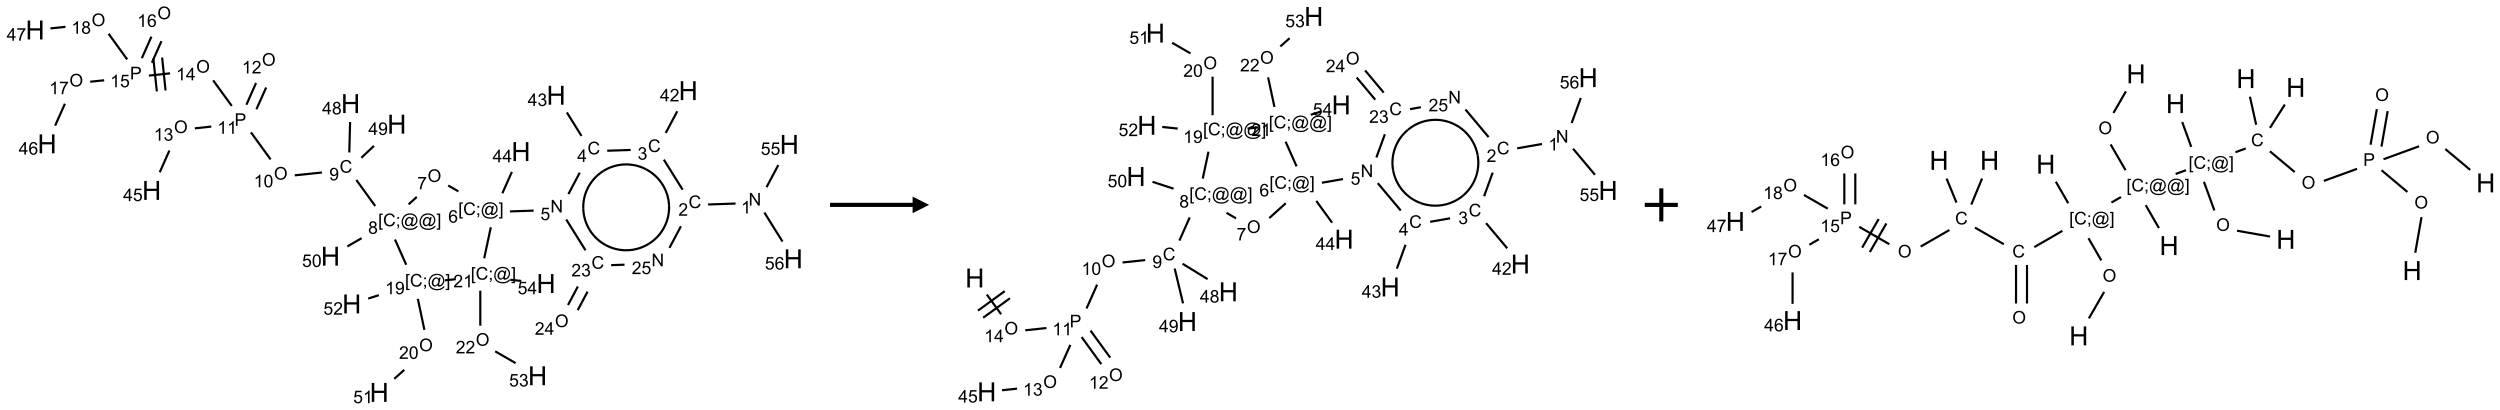 <?xml version="1.0" encoding="UTF-8"?>
<svg xmlns="http://www.w3.org/2000/svg" xmlns:xlink="http://www.w3.org/1999/xlink" width="1513" height="248" viewBox="0 0 1513 248">
<defs>
<g>
<g id="glyph-0-0">
<path d="M 1.332 0 L 1.332 -6.668 L 6.668 -6.668 L 6.668 0 Z M 1.5 -0.168 L 6.5 -0.168 L 6.5 -6.5 L 1.5 -6.5 Z M 1.5 -0.168 "/>
</g>
<g id="glyph-0-1">
<path d="M 0.812 0 L 0.812 -7.637 L 1.848 -7.637 L 5.859 -1.641 L 5.859 -7.637 L 6.828 -7.637 L 6.828 0 L 5.793 0 L 1.781 -6 L 1.781 0 Z M 0.812 0 "/>
</g>
<g id="glyph-0-2">
<path d="M 3.973 0 L 3.035 0 L 3.035 -5.973 C 2.809 -5.758 2.516 -5.543 2.148 -5.328 C 1.781 -5.113 1.453 -4.953 1.16 -4.844 L 1.16 -5.75 C 1.684 -5.996 2.145 -6.297 2.535 -6.645 C 2.93 -6.996 3.207 -7.336 3.371 -7.668 L 3.973 -7.668 Z M 3.973 0 "/>
</g>
<g id="glyph-0-3">
<path d="M 6.27 -2.676 L 7.281 -2.422 C 7.07 -1.594 6.688 -0.961 6.137 -0.523 C 5.586 -0.086 4.914 0.129 4.121 0.129 C 3.297 0.129 2.629 -0.039 2.113 -0.371 C 1.598 -0.707 1.203 -1.191 0.934 -1.828 C 0.664 -2.465 0.531 -3.145 0.531 -3.875 C 0.531 -4.672 0.684 -5.363 0.988 -5.957 C 1.293 -6.547 1.723 -6.996 2.285 -7.305 C 2.844 -7.613 3.461 -7.766 4.137 -7.766 C 4.898 -7.766 5.543 -7.57 6.062 -7.184 C 6.582 -6.793 6.945 -6.246 7.152 -5.543 L 6.156 -5.309 C 5.98 -5.863 5.723 -6.266 5.387 -6.52 C 5.051 -6.773 4.625 -6.902 4.113 -6.902 C 3.527 -6.902 3.039 -6.762 2.645 -6.48 C 2.25 -6.199 1.973 -5.82 1.812 -5.348 C 1.652 -4.871 1.574 -4.383 1.574 -3.879 C 1.574 -3.23 1.668 -2.664 1.855 -2.18 C 2.047 -1.695 2.34 -1.332 2.738 -1.094 C 3.137 -0.855 3.57 -0.734 4.035 -0.734 C 4.602 -0.734 5.082 -0.898 5.473 -1.223 C 5.867 -1.551 6.133 -2.035 6.27 -2.676 Z M 6.27 -2.676 "/>
</g>
<g id="glyph-0-4">
<path d="M 5.371 -0.902 L 5.371 0 L 0.324 0 C 0.316 -0.227 0.352 -0.441 0.434 -0.652 C 0.562 -0.996 0.766 -1.332 1.051 -1.668 C 1.332 -2 1.742 -2.387 2.277 -2.824 C 3.105 -3.504 3.668 -4.043 3.957 -4.441 C 4.25 -4.84 4.395 -5.215 4.395 -5.566 C 4.395 -5.938 4.262 -6.254 3.996 -6.508 C 3.73 -6.762 3.387 -6.891 2.957 -6.891 C 2.508 -6.891 2.145 -6.754 1.875 -6.484 C 1.605 -6.215 1.469 -5.84 1.465 -5.359 L 0.5 -5.457 C 0.566 -6.176 0.812 -6.727 1.246 -7.102 C 1.676 -7.477 2.254 -7.668 2.98 -7.668 C 3.711 -7.668 4.293 -7.465 4.719 -7.059 C 5.145 -6.652 5.359 -6.148 5.359 -5.547 C 5.359 -5.242 5.297 -4.941 5.172 -4.645 C 5.047 -4.352 4.84 -4.039 4.551 -3.715 C 4.262 -3.387 3.777 -2.938 3.105 -2.371 C 2.543 -1.898 2.18 -1.578 2.02 -1.41 C 1.859 -1.242 1.73 -1.07 1.625 -0.902 Z M 5.371 -0.902 "/>
</g>
<g id="glyph-0-5">
<path d="M 0.449 -2.016 L 1.387 -2.141 C 1.492 -1.609 1.676 -1.227 1.934 -0.992 C 2.191 -0.758 2.508 -0.641 2.879 -0.641 C 3.32 -0.641 3.695 -0.793 3.996 -1.098 C 4.301 -1.402 4.453 -1.781 4.453 -2.234 C 4.453 -2.664 4.312 -3.02 4.031 -3.301 C 3.75 -3.578 3.391 -3.719 2.957 -3.719 C 2.781 -3.719 2.562 -3.684 2.297 -3.613 L 2.402 -4.438 C 2.465 -4.43 2.516 -4.426 2.551 -4.426 C 2.949 -4.426 3.312 -4.531 3.629 -4.738 C 3.949 -4.949 4.109 -5.27 4.109 -5.703 C 4.109 -6.047 3.992 -6.332 3.762 -6.559 C 3.527 -6.785 3.227 -6.895 2.859 -6.895 C 2.496 -6.895 2.191 -6.781 1.949 -6.551 C 1.707 -6.324 1.547 -5.98 1.48 -5.52 L 0.543 -5.688 C 0.656 -6.316 0.918 -6.805 1.324 -7.148 C 1.73 -7.492 2.234 -7.668 2.84 -7.668 C 3.254 -7.668 3.641 -7.578 3.988 -7.398 C 4.34 -7.219 4.609 -6.977 4.793 -6.668 C 4.98 -6.359 5.074 -6.031 5.074 -5.684 C 5.074 -5.352 4.984 -5.051 4.809 -4.781 C 4.629 -4.512 4.367 -4.297 4.02 -4.137 C 4.473 -4.031 4.824 -3.816 5.074 -3.488 C 5.324 -3.16 5.449 -2.75 5.449 -2.254 C 5.449 -1.59 5.203 -1.023 4.719 -0.559 C 4.234 -0.098 3.617 0.137 2.875 0.137 C 2.203 0.137 1.648 -0.062 1.207 -0.465 C 0.762 -0.863 0.512 -1.379 0.449 -2.016 Z M 0.449 -2.016 "/>
</g>
<g id="glyph-0-6">
<path d="M 3.449 0 L 3.449 -1.828 L 0.137 -1.828 L 0.137 -2.688 L 3.621 -7.637 L 4.387 -7.637 L 4.387 -2.688 L 5.418 -2.688 L 5.418 -1.828 L 4.387 -1.828 L 4.387 0 Z M 3.449 -2.688 L 3.449 -6.129 L 1.059 -2.688 Z M 3.449 -2.688 "/>
</g>
<g id="glyph-0-7">
<path d="M 0.441 -2 L 1.426 -2.082 C 1.5 -1.605 1.668 -1.242 1.934 -1.004 C 2.199 -0.762 2.52 -0.641 2.895 -0.641 C 3.348 -0.641 3.73 -0.812 4.043 -1.152 C 4.355 -1.492 4.512 -1.941 4.512 -2.504 C 4.512 -3.039 4.359 -3.461 4.059 -3.77 C 3.758 -4.078 3.367 -4.234 2.879 -4.234 C 2.578 -4.234 2.305 -4.164 2.062 -4.027 C 1.82 -3.891 1.629 -3.715 1.488 -3.496 L 0.609 -3.609 L 1.348 -7.531 L 5.145 -7.531 L 5.145 -6.637 L 2.098 -6.637 L 1.688 -4.582 C 2.145 -4.902 2.625 -5.062 3.129 -5.062 C 3.797 -5.062 4.359 -4.832 4.816 -4.371 C 5.277 -3.91 5.504 -3.312 5.504 -2.59 C 5.504 -1.898 5.305 -1.301 4.902 -0.797 C 4.41 -0.18 3.742 0.129 2.895 0.129 C 2.199 0.129 1.633 -0.062 1.195 -0.453 C 0.758 -0.844 0.504 -1.359 0.441 -2 Z M 0.441 -2 "/>
</g>
<g id="glyph-0-8">
<path d="M 0.723 2.121 L 0.723 -7.637 L 2.793 -7.637 L 2.793 -6.859 L 1.66 -6.859 L 1.66 1.344 L 2.793 1.344 L 2.793 2.121 Z M 0.723 2.121 "/>
</g>
<g id="glyph-0-9">
<path d="M 0.949 -4.465 L 0.949 -5.531 L 2.016 -5.531 L 2.016 -4.465 Z M 0.949 0 L 0.949 -1.066 L 2.016 -1.066 L 2.016 0 C 2.016 0.391 1.945 0.711 1.809 0.949 C 1.668 1.191 1.449 1.379 1.145 1.512 L 0.887 1.109 C 1.082 1.023 1.23 0.895 1.324 0.727 C 1.418 0.559 1.469 0.316 1.48 0 Z M 0.949 0 "/>
</g>
<g id="glyph-0-10">
<path d="M 6.047 -0.848 C 5.82 -0.59 5.57 -0.379 5.289 -0.223 C 5.008 -0.062 4.73 0.016 4.449 0.016 C 4.141 0.016 3.84 -0.074 3.547 -0.254 C 3.254 -0.434 3.02 -0.715 2.836 -1.09 C 2.652 -1.465 2.562 -1.875 2.562 -2.324 C 2.562 -2.875 2.703 -3.43 2.988 -3.98 C 3.27 -4.535 3.621 -4.953 4.043 -5.23 C 4.461 -5.508 4.871 -5.645 5.266 -5.645 C 5.566 -5.645 5.855 -5.566 6.129 -5.41 C 6.402 -5.25 6.641 -5.012 6.84 -4.688 L 7.016 -5.496 L 7.949 -5.496 L 7.199 -2 C 7.094 -1.516 7.043 -1.246 7.043 -1.191 C 7.043 -1.098 7.078 -1.02 7.148 -0.949 C 7.219 -0.883 7.305 -0.848 7.406 -0.848 C 7.59 -0.848 7.832 -0.953 8.129 -1.168 C 8.527 -1.445 8.84 -1.816 9.07 -2.285 C 9.301 -2.75 9.418 -3.234 9.418 -3.73 C 9.418 -4.309 9.27 -4.852 8.973 -5.355 C 8.676 -5.859 8.23 -6.262 7.645 -6.562 C 7.055 -6.863 6.406 -7.016 5.691 -7.016 C 4.879 -7.016 4.137 -6.824 3.465 -6.445 C 2.793 -6.066 2.273 -5.52 1.902 -4.809 C 1.535 -4.098 1.348 -3.34 1.348 -2.527 C 1.348 -1.676 1.535 -0.941 1.902 -0.328 C 2.273 0.285 2.809 0.742 3.508 1.035 C 4.207 1.328 4.984 1.473 5.832 1.473 C 6.742 1.473 7.504 1.32 8.121 1.016 C 8.734 0.711 9.195 0.34 9.5 -0.098 L 10.441 -0.098 C 10.266 0.266 9.961 0.637 9.531 1.016 C 9.102 1.395 8.59 1.695 7.996 1.914 C 7.402 2.133 6.688 2.246 5.848 2.246 C 5.078 2.246 4.367 2.145 3.715 1.949 C 3.066 1.75 2.512 1.453 2.051 1.055 C 1.594 0.656 1.25 0.199 1.016 -0.316 C 0.723 -0.973 0.578 -1.684 0.578 -2.441 C 0.578 -3.289 0.75 -4.098 1.098 -4.863 C 1.523 -5.805 2.125 -6.527 2.902 -7.027 C 3.684 -7.527 4.629 -7.777 5.738 -7.777 C 6.602 -7.777 7.375 -7.602 8.059 -7.246 C 8.746 -6.895 9.285 -6.371 9.684 -5.672 C 10.02 -5.07 10.188 -4.418 10.188 -3.715 C 10.188 -2.707 9.832 -1.812 9.125 -1.031 C 8.492 -0.328 7.801 0.02 7.051 0.02 C 6.812 0.02 6.617 -0.016 6.473 -0.09 C 6.324 -0.16 6.215 -0.266 6.145 -0.402 C 6.102 -0.488 6.066 -0.637 6.047 -0.848 Z M 3.527 -2.262 C 3.527 -1.785 3.641 -1.414 3.863 -1.152 C 4.09 -0.887 4.348 -0.754 4.641 -0.754 C 4.836 -0.754 5.039 -0.812 5.254 -0.93 C 5.469 -1.047 5.676 -1.219 5.871 -1.449 C 6.066 -1.676 6.23 -1.969 6.355 -2.32 C 6.48 -2.672 6.543 -3.027 6.543 -3.379 C 6.543 -3.852 6.426 -4.219 6.191 -4.48 C 5.957 -4.738 5.672 -4.871 5.332 -4.871 C 5.109 -4.871 4.902 -4.812 4.707 -4.699 C 4.512 -4.586 4.32 -4.406 4.137 -4.156 C 3.953 -3.906 3.805 -3.602 3.691 -3.246 C 3.582 -2.887 3.527 -2.559 3.527 -2.262 Z M 3.527 -2.262 "/>
</g>
<g id="glyph-0-11">
<path d="M 2.27 2.121 L 0.203 2.121 L 0.203 1.344 L 1.332 1.344 L 1.332 -6.859 L 0.203 -6.859 L 0.203 -7.637 L 2.27 -7.637 Z M 2.27 2.121 "/>
</g>
<g id="glyph-0-12">
<path d="M 5.309 -5.766 L 4.375 -5.691 C 4.293 -6.059 4.172 -6.328 4.02 -6.496 C 3.766 -6.762 3.453 -6.895 3.082 -6.895 C 2.785 -6.895 2.523 -6.812 2.297 -6.645 C 2 -6.43 1.77 -6.117 1.598 -5.703 C 1.43 -5.289 1.34 -4.703 1.332 -3.938 C 1.559 -4.281 1.836 -4.535 2.16 -4.703 C 2.488 -4.871 2.828 -4.953 3.188 -4.953 C 3.812 -4.953 4.344 -4.723 4.785 -4.262 C 5.223 -3.801 5.441 -3.207 5.441 -2.48 C 5.441 -2 5.34 -1.555 5.133 -1.145 C 4.926 -0.73 4.641 -0.418 4.281 -0.199 C 3.922 0.02 3.512 0.129 3.051 0.129 C 2.27 0.129 1.633 -0.156 1.141 -0.73 C 0.648 -1.305 0.402 -2.254 0.402 -3.574 C 0.402 -5.051 0.672 -6.121 1.219 -6.793 C 1.695 -7.375 2.336 -7.668 3.141 -7.668 C 3.742 -7.668 4.234 -7.5 4.617 -7.16 C 5 -6.824 5.23 -6.359 5.309 -5.766 Z M 1.48 -2.473 C 1.48 -2.152 1.547 -1.844 1.684 -1.547 C 1.82 -1.25 2.016 -1.027 2.262 -0.871 C 2.508 -0.719 2.766 -0.641 3.035 -0.641 C 3.434 -0.641 3.773 -0.801 4.059 -1.121 C 4.344 -1.441 4.484 -1.875 4.484 -2.422 C 4.484 -2.949 4.344 -3.367 4.062 -3.668 C 3.781 -3.973 3.426 -4.125 3 -4.125 C 2.578 -4.125 2.219 -3.973 1.922 -3.668 C 1.625 -3.363 1.48 -2.969 1.48 -2.473 Z M 1.48 -2.473 "/>
</g>
<g id="glyph-0-13">
<path d="M 0.516 -3.719 C 0.516 -4.984 0.855 -5.977 1.535 -6.695 C 2.215 -7.414 3.094 -7.77 4.172 -7.77 C 4.875 -7.77 5.512 -7.602 6.078 -7.266 C 6.645 -6.93 7.074 -6.461 7.371 -5.855 C 7.668 -5.254 7.816 -4.57 7.816 -3.809 C 7.816 -3.035 7.66 -2.34 7.348 -1.73 C 7.035 -1.117 6.594 -0.656 6.02 -0.34 C 5.449 -0.027 4.828 0.129 4.168 0.129 C 3.449 0.129 2.805 -0.043 2.238 -0.391 C 1.672 -0.738 1.246 -1.211 0.953 -1.812 C 0.66 -2.414 0.516 -3.047 0.516 -3.719 Z M 1.559 -3.703 C 1.559 -2.781 1.805 -2.059 2.301 -1.527 C 2.793 -1 3.414 -0.734 4.16 -0.734 C 4.922 -0.734 5.547 -1 6.039 -1.535 C 6.531 -2.07 6.777 -2.828 6.777 -3.812 C 6.777 -4.434 6.672 -4.977 6.461 -5.441 C 6.25 -5.902 5.945 -6.262 5.539 -6.52 C 5.133 -6.773 4.68 -6.902 4.176 -6.902 C 3.461 -6.902 2.848 -6.656 2.332 -6.164 C 1.816 -5.672 1.559 -4.852 1.559 -3.703 Z M 1.559 -3.703 "/>
</g>
<g id="glyph-0-14">
<path d="M 0.504 -6.637 L 0.504 -7.535 L 5.449 -7.535 L 5.449 -6.809 C 4.961 -6.289 4.48 -5.602 4.004 -4.746 C 3.527 -3.887 3.156 -3.004 2.895 -2.098 C 2.707 -1.461 2.59 -0.762 2.535 0 L 1.574 0 C 1.582 -0.602 1.703 -1.328 1.926 -2.176 C 2.152 -3.027 2.477 -3.848 2.898 -4.637 C 3.32 -5.426 3.77 -6.094 4.246 -6.637 Z M 0.504 -6.637 "/>
</g>
<g id="glyph-0-15">
<path d="M 1.887 -4.141 C 1.496 -4.281 1.207 -4.484 1.02 -4.75 C 0.832 -5.016 0.738 -5.328 0.738 -5.699 C 0.738 -6.254 0.938 -6.719 1.34 -7.098 C 1.738 -7.477 2.27 -7.668 2.934 -7.668 C 3.598 -7.668 4.137 -7.473 4.543 -7.086 C 4.949 -6.699 5.152 -6.227 5.152 -5.672 C 5.152 -5.316 5.059 -5.008 4.871 -4.746 C 4.688 -4.484 4.406 -4.281 4.027 -4.141 C 4.496 -3.988 4.852 -3.742 5.098 -3.402 C 5.34 -3.062 5.465 -2.656 5.465 -2.184 C 5.465 -1.531 5.234 -0.98 4.77 -0.535 C 4.309 -0.09 3.703 0.129 2.949 0.129 C 2.195 0.129 1.586 -0.094 1.125 -0.539 C 0.664 -0.984 0.434 -1.543 0.434 -2.207 C 0.434 -2.703 0.559 -3.121 0.809 -3.457 C 1.062 -3.793 1.422 -4.02 1.887 -4.141 Z M 1.699 -5.73 C 1.699 -5.367 1.812 -5.074 2.047 -4.844 C 2.281 -4.613 2.582 -4.5 2.953 -4.5 C 3.312 -4.5 3.609 -4.613 3.84 -4.84 C 4.07 -5.066 4.188 -5.348 4.188 -5.676 C 4.188 -6.02 4.07 -6.309 3.832 -6.543 C 3.594 -6.777 3.297 -6.895 2.941 -6.895 C 2.586 -6.895 2.289 -6.781 2.051 -6.551 C 1.816 -6.324 1.699 -6.047 1.699 -5.73 Z M 1.395 -2.203 C 1.395 -1.938 1.461 -1.676 1.586 -1.426 C 1.711 -1.176 1.902 -0.984 2.152 -0.848 C 2.402 -0.711 2.672 -0.641 2.957 -0.641 C 3.406 -0.641 3.777 -0.785 4.066 -1.074 C 4.359 -1.363 4.504 -1.727 4.504 -2.172 C 4.504 -2.625 4.355 -2.996 4.055 -3.293 C 3.754 -3.586 3.379 -3.734 2.926 -3.734 C 2.484 -3.734 2.121 -3.59 1.832 -3.297 C 1.543 -3.004 1.395 -2.641 1.395 -2.203 Z M 1.395 -2.203 "/>
</g>
<g id="glyph-0-16">
<path d="M 0.582 -1.766 L 1.484 -1.848 C 1.562 -1.426 1.707 -1.117 1.922 -0.926 C 2.137 -0.734 2.414 -0.641 2.75 -0.641 C 3.039 -0.641 3.289 -0.707 3.508 -0.84 C 3.727 -0.973 3.902 -1.148 4.043 -1.367 C 4.18 -1.586 4.297 -1.887 4.391 -2.262 C 4.484 -2.637 4.531 -3.016 4.531 -3.406 C 4.531 -3.449 4.531 -3.512 4.527 -3.594 C 4.34 -3.297 4.082 -3.055 3.758 -2.867 C 3.434 -2.68 3.082 -2.59 2.703 -2.59 C 2.07 -2.59 1.535 -2.816 1.098 -3.277 C 0.66 -3.734 0.441 -4.34 0.441 -5.09 C 0.441 -5.863 0.672 -6.484 1.129 -6.957 C 1.586 -7.43 2.156 -7.668 2.844 -7.668 C 3.34 -7.668 3.793 -7.531 4.207 -7.266 C 4.617 -7 4.93 -6.617 5.145 -6.121 C 5.355 -5.629 5.465 -4.91 5.465 -3.973 C 5.465 -2.996 5.359 -2.223 5.145 -1.645 C 4.934 -1.066 4.617 -0.625 4.199 -0.324 C 3.781 -0.02 3.293 0.129 2.73 0.129 C 2.133 0.129 1.645 -0.035 1.266 -0.367 C 0.887 -0.699 0.66 -1.164 0.582 -1.766 Z M 4.422 -5.137 C 4.422 -5.676 4.277 -6.102 3.992 -6.418 C 3.707 -6.734 3.359 -6.891 2.957 -6.891 C 2.543 -6.891 2.18 -6.719 1.871 -6.379 C 1.562 -6.039 1.406 -5.598 1.406 -5.059 C 1.406 -4.57 1.555 -4.176 1.848 -3.871 C 2.141 -3.566 2.5 -3.418 2.934 -3.418 C 3.367 -3.418 3.723 -3.57 4.004 -3.871 C 4.281 -4.176 4.422 -4.598 4.422 -5.137 Z M 4.422 -5.137 "/>
</g>
<g id="glyph-0-17">
<path d="M 0.441 -3.766 C 0.441 -4.668 0.535 -5.395 0.723 -5.945 C 0.906 -6.496 1.184 -6.922 1.551 -7.219 C 1.918 -7.516 2.375 -7.668 2.934 -7.668 C 3.344 -7.668 3.703 -7.586 4.012 -7.418 C 4.32 -7.254 4.574 -7.016 4.777 -6.707 C 4.977 -6.395 5.137 -6.016 5.25 -5.57 C 5.363 -5.125 5.422 -4.523 5.422 -3.766 C 5.422 -2.871 5.328 -2.148 5.145 -1.598 C 4.961 -1.047 4.688 -0.621 4.32 -0.32 C 3.953 -0.02 3.492 0.129 2.934 0.129 C 2.195 0.129 1.617 -0.133 1.199 -0.66 C 0.695 -1.297 0.441 -2.332 0.441 -3.766 Z M 1.406 -3.766 C 1.406 -2.512 1.555 -1.68 1.848 -1.262 C 2.141 -0.848 2.5 -0.641 2.934 -0.641 C 3.363 -0.641 3.727 -0.848 4.02 -1.266 C 4.312 -1.684 4.457 -2.516 4.457 -3.766 C 4.457 -5.023 4.312 -5.859 4.02 -6.27 C 3.727 -6.684 3.359 -6.891 2.922 -6.891 C 2.492 -6.891 2.148 -6.707 1.891 -6.344 C 1.566 -5.879 1.406 -5.02 1.406 -3.766 Z M 1.406 -3.766 "/>
</g>
<g id="glyph-0-18">
<path d="M 0.824 0 L 0.824 -7.637 L 3.703 -7.637 C 4.211 -7.637 4.598 -7.609 4.863 -7.562 C 5.238 -7.5 5.555 -7.383 5.809 -7.207 C 6.062 -7.031 6.266 -6.785 6.418 -6.469 C 6.574 -6.152 6.652 -5.805 6.652 -5.426 C 6.652 -4.777 6.445 -4.227 6.031 -3.777 C 5.617 -3.328 4.871 -3.105 3.793 -3.105 L 1.832 -3.105 L 1.832 0 Z M 1.832 -4.004 L 3.809 -4.004 C 4.461 -4.004 4.922 -4.125 5.199 -4.371 C 5.473 -4.613 5.609 -4.953 5.609 -5.395 C 5.609 -5.715 5.527 -5.988 5.367 -6.215 C 5.207 -6.441 4.992 -6.594 4.73 -6.668 C 4.559 -6.711 4.246 -6.734 3.785 -6.734 L 1.832 -6.734 Z M 1.832 -4.004 "/>
</g>
<g id="glyph-1-0">
<path d="M 2 0 L 2 -10 L 10 -10 L 10 0 Z M 2.25 -0.25 L 9.75 -0.25 L 9.75 -9.75 L 2.25 -9.75 Z M 2.25 -0.25 "/>
</g>
<g id="glyph-1-1">
<path d="M 1.281 0 L 1.281 -11.453 L 2.797 -11.453 L 2.797 -6.75 L 8.75 -6.75 L 8.75 -11.453 L 10.266 -11.453 L 10.266 0 L 8.75 0 L 8.75 -5.398 L 2.797 -5.398 L 2.797 0 Z M 1.281 0 "/>
</g>
</g>
</defs>
<path fill="none" stroke-width="0.033" stroke-linecap="butt" stroke-linejoin="miter" stroke="rgb(0%, 0%, 0%)" stroke-opacity="1" stroke-miterlimit="10" d="M 10.598 2.835 L 10.182 2.849 " transform="matrix(40, 0, 0, 40, 21.238, 9.789)"/>
<path fill="none" stroke-width="0.033" stroke-linecap="butt" stroke-linejoin="miter" stroke="rgb(0%, 0%, 0%)" stroke-opacity="1" stroke-miterlimit="10" d="M 9.797 2.625 L 9.513 2.171 " transform="matrix(40, 0, 0, 40, 21.238, 9.789)"/>
<path fill="none" stroke-width="0.033" stroke-linecap="butt" stroke-linejoin="miter" stroke="rgb(0%, 0%, 0%)" stroke-opacity="1" stroke-miterlimit="10" d="M 9.542 1.766 L 9.716 1.439 " transform="matrix(40, 0, 0, 40, 21.238, 9.789)"/>
<path fill="none" stroke-width="0.033" stroke-linecap="butt" stroke-linejoin="miter" stroke="rgb(0%, 0%, 0%)" stroke-opacity="1" stroke-miterlimit="10" d="M 9.011 2.024 L 8.656 2.036 " transform="matrix(40, 0, 0, 40, 21.238, 9.789)"/>
<path fill="none" stroke-width="0.033" stroke-linecap="butt" stroke-linejoin="miter" stroke="rgb(0%, 0%, 0%)" stroke-opacity="1" stroke-miterlimit="10" d="M 8.267 1.812 L 8.046 1.457 " transform="matrix(40, 0, 0, 40, 21.238, 9.789)"/>
<path fill="none" stroke-width="0.033" stroke-linecap="butt" stroke-linejoin="miter" stroke="rgb(0%, 0%, 0%)" stroke-opacity="1" stroke-miterlimit="10" d="M 8.241 2.367 L 8.069 2.692 " transform="matrix(40, 0, 0, 40, 21.238, 9.789)"/>
<path fill="none" stroke-width="0.033" stroke-linecap="butt" stroke-linejoin="miter" stroke="rgb(0%, 0%, 0%)" stroke-opacity="1" stroke-miterlimit="10" d="M 7.543 2.942 L 7.184 2.954 " transform="matrix(40, 0, 0, 40, 21.238, 9.789)"/>
<path fill="none" stroke-width="0.033" stroke-linecap="butt" stroke-linejoin="miter" stroke="rgb(0%, 0%, 0%)" stroke-opacity="1" stroke-miterlimit="10" d="M 7.07 2.679 L 7.214 2.356 " transform="matrix(40, 0, 0, 40, 21.238, 9.789)"/>
<path fill="none" stroke-width="0.033" stroke-linecap="butt" stroke-linejoin="miter" stroke="rgb(0%, 0%, 0%)" stroke-opacity="1" stroke-miterlimit="10" d="M 6.405 2.651 L 6.25 2.562 " transform="matrix(40, 0, 0, 40, 21.238, 9.789)"/>
<path fill="none" stroke-width="0.033" stroke-linecap="butt" stroke-linejoin="miter" stroke="rgb(0%, 0%, 0%)" stroke-opacity="1" stroke-miterlimit="10" d="M 5.775 2.735 L 5.651 2.847 " transform="matrix(40, 0, 0, 40, 21.238, 9.789)"/>
<path fill="none" stroke-width="0.033" stroke-linecap="butt" stroke-linejoin="miter" stroke="rgb(0%, 0%, 0%)" stroke-opacity="1" stroke-miterlimit="10" d="M 5.146 2.872 L 4.86 2.478 " transform="matrix(40, 0, 0, 40, 21.238, 9.789)"/>
<path fill="none" stroke-width="0.033" stroke-linecap="butt" stroke-linejoin="miter" stroke="rgb(0%, 0%, 0%)" stroke-opacity="1" stroke-miterlimit="10" d="M 4.341 2.365 L 3.929 2.408 " transform="matrix(40, 0, 0, 40, 21.238, 9.789)"/>
<path fill="none" stroke-width="0.033" stroke-linecap="butt" stroke-linejoin="miter" stroke="rgb(0%, 0%, 0%)" stroke-opacity="1" stroke-miterlimit="10" d="M 3.563 2.167 L 3.266 1.758 " transform="matrix(40, 0, 0, 40, 21.238, 9.789)"/>
<path fill="none" stroke-width="0.033" stroke-linecap="butt" stroke-linejoin="miter" stroke="rgb(0%, 0%, 0%)" stroke-opacity="1" stroke-miterlimit="10" d="M 3.349 1.408 L 3.496 1.079 " transform="matrix(40, 0, 0, 40, 21.238, 9.789)"/>
<path fill="none" stroke-width="0.033" stroke-linecap="butt" stroke-linejoin="miter" stroke="rgb(0%, 0%, 0%)" stroke-opacity="1" stroke-miterlimit="10" d="M 3.197 1.34 L 3.343 1.011 " transform="matrix(40, 0, 0, 40, 21.238, 9.789)"/>
<path fill="none" stroke-width="0.033" stroke-linecap="butt" stroke-linejoin="miter" stroke="rgb(0%, 0%, 0%)" stroke-opacity="1" stroke-miterlimit="10" d="M 2.666 1.67 L 2.417 1.697 " transform="matrix(40, 0, 0, 40, 21.238, 9.789)"/>
<path fill="none" stroke-width="0.033" stroke-linecap="butt" stroke-linejoin="miter" stroke="rgb(0%, 0%, 0%)" stroke-opacity="1" stroke-miterlimit="10" d="M 2.032 2.033 L 1.886 2.362 " transform="matrix(40, 0, 0, 40, 21.238, 9.789)"/>
<path fill="none" stroke-width="0.033" stroke-linecap="butt" stroke-linejoin="miter" stroke="rgb(0%, 0%, 0%)" stroke-opacity="1" stroke-miterlimit="10" d="M 2.976 1.358 L 2.694 0.971 " transform="matrix(40, 0, 0, 40, 21.238, 9.789)"/>
<path fill="none" stroke-width="0.033" stroke-linecap="butt" stroke-linejoin="miter" stroke="rgb(0%, 0%, 0%)" stroke-opacity="1" stroke-miterlimit="10" d="M 2.042 0.865 L 1.722 0.899 " transform="matrix(40, 0, 0, 40, 21.238, 9.789)"/>
<path fill="none" stroke-width="0.033" stroke-linecap="butt" stroke-linejoin="miter" stroke="rgb(0%, 0%, 0%)" stroke-opacity="1" stroke-miterlimit="10" d="M 1.789 0.64 L 1.842 1.138 " transform="matrix(40, 0, 0, 40, 21.238, 9.789)"/>
<path fill="none" stroke-width="0.033" stroke-linecap="butt" stroke-linejoin="miter" stroke="rgb(0%, 0%, 0%)" stroke-opacity="1" stroke-miterlimit="10" d="M 1.922 0.626 L 1.974 1.124 " transform="matrix(40, 0, 0, 40, 21.238, 9.789)"/>
<path fill="none" stroke-width="0.033" stroke-linecap="butt" stroke-linejoin="miter" stroke="rgb(0%, 0%, 0%)" stroke-opacity="1" stroke-miterlimit="10" d="M 1.767 0.704 L 1.912 0.378 " transform="matrix(40, 0, 0, 40, 21.238, 9.789)"/>
<path fill="none" stroke-width="0.033" stroke-linecap="butt" stroke-linejoin="miter" stroke="rgb(0%, 0%, 0%)" stroke-opacity="1" stroke-miterlimit="10" d="M 1.615 0.636 L 1.76 0.31 " transform="matrix(40, 0, 0, 40, 21.238, 9.789)"/>
<path fill="none" stroke-width="0.033" stroke-linecap="butt" stroke-linejoin="miter" stroke="rgb(0%, 0%, 0%)" stroke-opacity="1" stroke-miterlimit="10" d="M 1.045 0.97 L 0.834 0.992 " transform="matrix(40, 0, 0, 40, 21.238, 9.789)"/>
<path fill="none" stroke-width="0.033" stroke-linecap="butt" stroke-linejoin="miter" stroke="rgb(0%, 0%, 0%)" stroke-opacity="1" stroke-miterlimit="10" d="M 0.451 1.325 L 0.303 1.657 " transform="matrix(40, 0, 0, 40, 21.238, 9.789)"/>
<path fill="none" stroke-width="0.033" stroke-linecap="butt" stroke-linejoin="miter" stroke="rgb(0%, 0%, 0%)" stroke-opacity="1" stroke-miterlimit="10" d="M 1.393 0.654 L 1.112 0.266 " transform="matrix(40, 0, 0, 40, 21.238, 9.789)"/>
<path fill="none" stroke-width="0.033" stroke-linecap="butt" stroke-linejoin="miter" stroke="rgb(0%, 0%, 0%)" stroke-opacity="1" stroke-miterlimit="10" d="M 0.459 0.161 L 0.232 0.185 " transform="matrix(40, 0, 0, 40, 21.238, 9.789)"/>
<path fill="none" stroke-width="0.033" stroke-linecap="butt" stroke-linejoin="miter" stroke="rgb(0%, 0%, 0%)" stroke-opacity="1" stroke-miterlimit="10" d="M 4.754 2.062 L 4.766 1.602 " transform="matrix(40, 0, 0, 40, 21.238, 9.789)"/>
<path fill="none" stroke-width="0.033" stroke-linecap="butt" stroke-linejoin="miter" stroke="rgb(0%, 0%, 0%)" stroke-opacity="1" stroke-miterlimit="10" d="M 4.936 2.143 L 5.127 1.962 " transform="matrix(40, 0, 0, 40, 21.238, 9.789)"/>
<path fill="none" stroke-width="0.033" stroke-linecap="butt" stroke-linejoin="miter" stroke="rgb(0%, 0%, 0%)" stroke-opacity="1" stroke-miterlimit="10" d="M 4.94 3.359 L 4.724 3.484 " transform="matrix(40, 0, 0, 40, 21.238, 9.789)"/>
<path fill="none" stroke-width="0.033" stroke-linecap="butt" stroke-linejoin="miter" stroke="rgb(0%, 0%, 0%)" stroke-opacity="1" stroke-miterlimit="10" d="M 5.445 3.379 L 5.615 3.761 " transform="matrix(40, 0, 0, 40, 21.238, 9.789)"/>
<path fill="none" stroke-width="0.033" stroke-linecap="butt" stroke-linejoin="miter" stroke="rgb(0%, 0%, 0%)" stroke-opacity="1" stroke-miterlimit="10" d="M 5.791 4.277 L 5.89 4.746 " transform="matrix(40, 0, 0, 40, 21.238, 9.789)"/>
<path fill="none" stroke-width="0.033" stroke-linecap="butt" stroke-linejoin="miter" stroke="rgb(0%, 0%, 0%)" stroke-opacity="1" stroke-miterlimit="10" d="M 5.586 5.351 L 5.434 5.487 " transform="matrix(40, 0, 0, 40, 21.238, 9.789)"/>
<path fill="none" stroke-width="0.033" stroke-linecap="butt" stroke-linejoin="miter" stroke="rgb(0%, 0%, 0%)" stroke-opacity="1" stroke-miterlimit="10" d="M 5.201 4.221 L 5.04 4.273 " transform="matrix(40, 0, 0, 40, 21.238, 9.789)"/>
<path fill="none" stroke-width="0.033" stroke-linecap="butt" stroke-linejoin="miter" stroke="rgb(0%, 0%, 0%)" stroke-opacity="1" stroke-miterlimit="10" d="M 6.2 3.997 L 6.366 3.979 " transform="matrix(40, 0, 0, 40, 21.238, 9.789)"/>
<path fill="none" stroke-width="0.033" stroke-linecap="butt" stroke-linejoin="miter" stroke="rgb(0%, 0%, 0%)" stroke-opacity="1" stroke-miterlimit="10" d="M 6.795 3.663 L 6.895 3.194 " transform="matrix(40, 0, 0, 40, 21.238, 9.789)"/>
<path fill="none" stroke-width="0.033" stroke-linecap="butt" stroke-linejoin="miter" stroke="rgb(0%, 0%, 0%)" stroke-opacity="1" stroke-miterlimit="10" d="M 6.736 4.153 L 6.736 4.683 " transform="matrix(40, 0, 0, 40, 21.238, 9.789)"/>
<path fill="none" stroke-width="0.033" stroke-linecap="butt" stroke-linejoin="miter" stroke="rgb(0%, 0%, 0%)" stroke-opacity="1" stroke-miterlimit="10" d="M 6.961 5.071 L 7.27 5.249 " transform="matrix(40, 0, 0, 40, 21.238, 9.789)"/>
<path fill="none" stroke-width="0.033" stroke-linecap="butt" stroke-linejoin="miter" stroke="rgb(0%, 0%, 0%)" stroke-opacity="1" stroke-miterlimit="10" d="M 7.19 3.988 L 7.356 4.006 " transform="matrix(40, 0, 0, 40, 21.238, 9.789)"/>
<path fill="none" stroke-width="0.033" stroke-linecap="butt" stroke-linejoin="miter" stroke="rgb(0%, 0%, 0%)" stroke-opacity="1" stroke-miterlimit="10" d="M 8.036 3.076 L 8.328 3.543 " transform="matrix(40, 0, 0, 40, 21.238, 9.789)"/>
<path fill="none" stroke-width="0.033" stroke-linecap="butt" stroke-linejoin="miter" stroke="rgb(0%, 0%, 0%)" stroke-opacity="1" stroke-miterlimit="10" d="M 8.212 4.09 L 8.063 4.37 " transform="matrix(40, 0, 0, 40, 21.238, 9.789)"/>
<path fill="none" stroke-width="0.033" stroke-linecap="butt" stroke-linejoin="miter" stroke="rgb(0%, 0%, 0%)" stroke-opacity="1" stroke-miterlimit="10" d="M 8.359 4.168 L 8.21 4.448 " transform="matrix(40, 0, 0, 40, 21.238, 9.789)"/>
<path fill="none" stroke-width="0.033" stroke-linecap="butt" stroke-linejoin="miter" stroke="rgb(0%, 0%, 0%)" stroke-opacity="1" stroke-miterlimit="10" d="M 8.716 3.767 L 8.918 3.76 " transform="matrix(40, 0, 0, 40, 21.238, 9.789)"/>
<path fill="none" stroke-width="0.033" stroke-linecap="butt" stroke-linejoin="miter" stroke="rgb(0%, 0%, 0%)" stroke-opacity="1" stroke-miterlimit="10" d="M 9.598 3.505 L 9.772 3.178 " transform="matrix(40, 0, 0, 40, 21.238, 9.789)"/>
<path fill="none" stroke-width="0.033" stroke-linecap="butt" stroke-linejoin="miter" stroke="rgb(0%, 0%, 0%)" stroke-opacity="1" stroke-miterlimit="10" d="M 11.067 2.587 L 11.245 2.252 " transform="matrix(40, 0, 0, 40, 21.238, 9.789)"/>
<path fill="none" stroke-width="0.033" stroke-linecap="butt" stroke-linejoin="miter" stroke="rgb(0%, 0%, 0%)" stroke-opacity="1" stroke-miterlimit="10" d="M 11.034 2.971 L 11.308 3.41 " transform="matrix(40, 0, 0, 40, 21.238, 9.789)"/>
<path fill="none" stroke-width="0.033" stroke-linecap="butt" stroke-linejoin="miter" stroke="rgb(0%, 0%, 0%)" stroke-opacity="1" stroke-miterlimit="10" d="M 9.248 2.319 C 9.452 2.428 9.584 2.638 9.592 2.87 " transform="matrix(40, 0, 0, 40, 21.238, 9.789)"/>
<path fill="none" stroke-width="0.033" stroke-linecap="butt" stroke-linejoin="miter" stroke="rgb(0%, 0%, 0%)" stroke-opacity="1" stroke-miterlimit="10" d="M 8.598 2.342 C 8.795 2.219 9.043 2.21 9.248 2.319 " transform="matrix(40, 0, 0, 40, 21.238, 9.789)"/>
<path fill="none" stroke-width="0.033" stroke-linecap="butt" stroke-linejoin="miter" stroke="rgb(0%, 0%, 0%)" stroke-opacity="1" stroke-miterlimit="10" d="M 8.294 2.915 C 8.285 2.683 8.402 2.465 8.598 2.342 " transform="matrix(40, 0, 0, 40, 21.238, 9.789)"/>
<path fill="none" stroke-width="0.033" stroke-linecap="butt" stroke-linejoin="miter" stroke="rgb(0%, 0%, 0%)" stroke-opacity="1" stroke-miterlimit="10" d="M 8.638 3.466 C 8.433 3.357 8.302 3.147 8.294 2.915 " transform="matrix(40, 0, 0, 40, 21.238, 9.789)"/>
<path fill="none" stroke-width="0.033" stroke-linecap="butt" stroke-linejoin="miter" stroke="rgb(0%, 0%, 0%)" stroke-opacity="1" stroke-miterlimit="10" d="M 9.287 3.443 C 9.09 3.566 8.843 3.575 8.638 3.466 " transform="matrix(40, 0, 0, 40, 21.238, 9.789)"/>
<path fill="none" stroke-width="0.033" stroke-linecap="butt" stroke-linejoin="miter" stroke="rgb(0%, 0%, 0%)" stroke-opacity="1" stroke-miterlimit="10" d="M 9.592 2.87 C 9.6 3.102 9.484 3.321 9.287 3.443 " transform="matrix(40, 0, 0, 40, 21.238, 9.789)"/>
<g fill="rgb(0%, 0%, 0%)" fill-opacity="1">
<use xlink:href="#glyph-0-1" x="453.023" y="124.414"/>
</g>
<g fill="rgb(0%, 0%, 0%)" fill-opacity="1">
<use xlink:href="#glyph-0-2" x="448.523" y="129.184"/>
</g>
<g fill="rgb(0%, 0%, 0%)" fill-opacity="1">
<use xlink:href="#glyph-0-3" x="416.703" y="125.941"/>
</g>
<g fill="rgb(0%, 0%, 0%)" fill-opacity="1">
<use xlink:href="#glyph-0-4" x="410.531" y="130.578"/>
</g>
<g fill="rgb(0%, 0%, 0%)" fill-opacity="1">
<use xlink:href="#glyph-0-3" x="392.133" y="92.02"/>
</g>
<g fill="rgb(0%, 0%, 0%)" fill-opacity="1">
<use xlink:href="#glyph-0-5" x="385.879" y="96.656"/>
</g>
<g fill="rgb(0%, 0%, 0%)" fill-opacity="1">
<use xlink:href="#glyph-1-1" x="410.73" y="60.586"/>
</g>
<g fill="rgb(0%, 0%, 0%)" fill-opacity="1">
<use xlink:href="#glyph-0-6" x="399.375" y="61.379"/>
<use xlink:href="#glyph-0-4" x="405.307" y="61.379"/>
</g>
<g fill="rgb(0%, 0%, 0%)" fill-opacity="1">
<use xlink:href="#glyph-0-3" x="355.531" y="93.418"/>
</g>
<g fill="rgb(0%, 0%, 0%)" fill-opacity="1">
<use xlink:href="#glyph-0-6" x="349.309" y="98.02"/>
</g>
<g fill="rgb(0%, 0%, 0%)" fill-opacity="1">
<use xlink:href="#glyph-1-1" x="330.777" y="63.379"/>
</g>
<g fill="rgb(0%, 0%, 0%)" fill-opacity="1">
<use xlink:href="#glyph-0-6" x="319.344" y="64.168"/>
<use xlink:href="#glyph-0-5" x="325.276" y="64.168"/>
</g>
<g fill="rgb(0%, 0%, 0%)" fill-opacity="1">
<use xlink:href="#glyph-0-1" x="333.094" y="128.602"/>
</g>
<g fill="rgb(0%, 0%, 0%)" fill-opacity="1">
<use xlink:href="#glyph-0-7" x="327.066" y="133.238"/>
</g>
<g fill="rgb(0%, 0%, 0%)" fill-opacity="1">
<use xlink:href="#glyph-0-8" x="277.324" y="130.137"/>
<use xlink:href="#glyph-0-3" x="280.288" y="130.137"/>
<use xlink:href="#glyph-0-9" x="287.991" y="130.137"/>
<use xlink:href="#glyph-0-10" x="290.954" y="130.137"/>
<use xlink:href="#glyph-0-11" x="301.783" y="130.137"/>
</g>
<g fill="rgb(0%, 0%, 0%)" fill-opacity="1">
<use xlink:href="#glyph-0-12" x="271.273" y="134.766"/>
</g>
<g fill="rgb(0%, 0%, 0%)" fill-opacity="1">
<use xlink:href="#glyph-1-1" x="309.492" y="97.473"/>
</g>
<g fill="rgb(0%, 0%, 0%)" fill-opacity="1">
<use xlink:href="#glyph-0-6" x="298.09" y="98.23"/>
<use xlink:href="#glyph-0-6" x="304.022" y="98.23"/>
</g>
<g fill="rgb(0%, 0%, 0%)" fill-opacity="1">
<use xlink:href="#glyph-0-13" x="258.773" y="110.133"/>
</g>
<g fill="rgb(0%, 0%, 0%)" fill-opacity="1">
<use xlink:href="#glyph-0-14" x="252.508" y="114.637"/>
</g>
<g fill="rgb(0%, 0%, 0%)" fill-opacity="1">
<use xlink:href="#glyph-0-8" x="228.84" y="136.902"/>
<use xlink:href="#glyph-0-3" x="231.803" y="136.902"/>
<use xlink:href="#glyph-0-9" x="239.507" y="136.902"/>
<use xlink:href="#glyph-0-10" x="242.47" y="136.902"/>
<use xlink:href="#glyph-0-10" x="253.298" y="136.902"/>
<use xlink:href="#glyph-0-11" x="264.126" y="136.902"/>
</g>
<g fill="rgb(0%, 0%, 0%)" fill-opacity="1">
<use xlink:href="#glyph-0-15" x="222.766" y="141.531"/>
</g>
<g fill="rgb(0%, 0%, 0%)" fill-opacity="1">
<use xlink:href="#glyph-0-3" x="205.523" y="104.535"/>
</g>
<g fill="rgb(0%, 0%, 0%)" fill-opacity="1">
<use xlink:href="#glyph-0-16" x="199.254" y="109.172"/>
</g>
<g fill="rgb(0%, 0%, 0%)" fill-opacity="1">
<use xlink:href="#glyph-0-13" x="165.758" y="108.719"/>
</g>
<g fill="rgb(0%, 0%, 0%)" fill-opacity="1">
<use xlink:href="#glyph-0-2" x="153.582" y="113.352"/>
<use xlink:href="#glyph-0-17" x="159.514" y="113.352"/>
</g>
<g fill="rgb(0%, 0%, 0%)" fill-opacity="1">
<use xlink:href="#glyph-0-18" x="141.938" y="76.223"/>
</g>
<g fill="rgb(0%, 0%, 0%)" fill-opacity="1">
<use xlink:href="#glyph-0-2" x="131.52" y="80.992"/>
<use xlink:href="#glyph-0-2" x="137.452" y="80.992"/>
</g>
<g fill="rgb(0%, 0%, 0%)" fill-opacity="1">
<use xlink:href="#glyph-0-13" x="158.516" y="39.816"/>
</g>
<g fill="rgb(0%, 0%, 0%)" fill-opacity="1">
<use xlink:href="#glyph-0-2" x="146.395" y="44.449"/>
<use xlink:href="#glyph-0-4" x="152.327" y="44.449"/>
</g>
<g fill="rgb(0%, 0%, 0%)" fill-opacity="1">
<use xlink:href="#glyph-0-13" x="105.289" y="80.539"/>
</g>
<g fill="rgb(0%, 0%, 0%)" fill-opacity="1">
<use xlink:href="#glyph-0-2" x="93.086" y="85.172"/>
<use xlink:href="#glyph-0-5" x="99.018" y="85.172"/>
</g>
<g fill="rgb(0%, 0%, 0%)" fill-opacity="1">
<use xlink:href="#glyph-1-1" x="86" y="120.961"/>
</g>
<g fill="rgb(0%, 0%, 0%)" fill-opacity="1">
<use xlink:href="#glyph-0-6" x="74.508" y="121.723"/>
<use xlink:href="#glyph-0-7" x="80.44" y="121.723"/>
</g>
<g fill="rgb(0%, 0%, 0%)" fill-opacity="1">
<use xlink:href="#glyph-0-13" x="118.734" y="44"/>
</g>
<g fill="rgb(0%, 0%, 0%)" fill-opacity="1">
<use xlink:href="#glyph-0-2" x="106.566" y="48.629"/>
<use xlink:href="#glyph-0-6" x="112.499" y="48.629"/>
</g>
<g fill="rgb(0%, 0%, 0%)" fill-opacity="1">
<use xlink:href="#glyph-0-18" x="78.645" y="48.043"/>
</g>
<g fill="rgb(0%, 0%, 0%)" fill-opacity="1">
<use xlink:href="#glyph-0-2" x="66.695" y="52.812"/>
<use xlink:href="#glyph-0-7" x="72.628" y="52.812"/>
</g>
<g fill="rgb(0%, 0%, 0%)" fill-opacity="1">
<use xlink:href="#glyph-0-13" x="95.223" y="11.637"/>
</g>
<g fill="rgb(0%, 0%, 0%)" fill-opacity="1">
<use xlink:href="#glyph-0-2" x="83.027" y="16.27"/>
<use xlink:href="#glyph-0-12" x="88.96" y="16.27"/>
</g>
<g fill="rgb(0%, 0%, 0%)" fill-opacity="1">
<use xlink:href="#glyph-0-13" x="41.996" y="52.359"/>
</g>
<g fill="rgb(0%, 0%, 0%)" fill-opacity="1">
<use xlink:href="#glyph-0-2" x="29.797" y="56.992"/>
<use xlink:href="#glyph-0-14" x="35.729" y="56.992"/>
</g>
<g fill="rgb(0%, 0%, 0%)" fill-opacity="1">
<use xlink:href="#glyph-1-1" x="22.707" y="92.781"/>
</g>
<g fill="rgb(0%, 0%, 0%)" fill-opacity="1">
<use xlink:href="#glyph-0-6" x="11.281" y="93.574"/>
<use xlink:href="#glyph-0-12" x="17.214" y="93.574"/>
</g>
<g fill="rgb(0%, 0%, 0%)" fill-opacity="1">
<use xlink:href="#glyph-0-13" x="55.441" y="15.82"/>
</g>
<g fill="rgb(0%, 0%, 0%)" fill-opacity="1">
<use xlink:href="#glyph-0-2" x="43.227" y="20.449"/>
<use xlink:href="#glyph-0-15" x="49.159" y="20.449"/>
</g>
<g fill="rgb(0%, 0%, 0%)" fill-opacity="1">
<use xlink:href="#glyph-1-1" x="15.465" y="23.879"/>
</g>
<g fill="rgb(0%, 0%, 0%)" fill-opacity="1">
<use xlink:href="#glyph-0-6" x="4.031" y="24.641"/>
<use xlink:href="#glyph-0-14" x="9.964" y="24.641"/>
</g>
<g fill="rgb(0%, 0%, 0%)" fill-opacity="1">
<use xlink:href="#glyph-1-1" x="206.391" y="68.43"/>
</g>
<g fill="rgb(0%, 0%, 0%)" fill-opacity="1">
<use xlink:href="#glyph-0-6" x="194.941" y="69.223"/>
<use xlink:href="#glyph-0-15" x="200.874" y="69.223"/>
</g>
<g fill="rgb(0%, 0%, 0%)" fill-opacity="1">
<use xlink:href="#glyph-1-1" x="234.359" y="80.883"/>
</g>
<g fill="rgb(0%, 0%, 0%)" fill-opacity="1">
<use xlink:href="#glyph-0-6" x="222.91" y="81.676"/>
<use xlink:href="#glyph-0-16" x="228.842" y="81.676"/>
</g>
<g fill="rgb(0%, 0%, 0%)" fill-opacity="1">
<use xlink:href="#glyph-1-1" x="194.215" y="160.777"/>
</g>
<g fill="rgb(0%, 0%, 0%)" fill-opacity="1">
<use xlink:href="#glyph-0-7" x="182.805" y="161.57"/>
<use xlink:href="#glyph-0-17" x="188.737" y="161.57"/>
</g>
<g fill="rgb(0%, 0%, 0%)" fill-opacity="1">
<use xlink:href="#glyph-0-8" x="245.109" y="173.445"/>
<use xlink:href="#glyph-0-3" x="248.073" y="173.445"/>
<use xlink:href="#glyph-0-9" x="255.776" y="173.445"/>
<use xlink:href="#glyph-0-10" x="258.74" y="173.445"/>
<use xlink:href="#glyph-0-11" x="269.568" y="173.445"/>
</g>
<g fill="rgb(0%, 0%, 0%)" fill-opacity="1">
<use xlink:href="#glyph-0-2" x="233.102" y="178.074"/>
<use xlink:href="#glyph-0-16" x="239.034" y="178.074"/>
</g>
<g fill="rgb(0%, 0%, 0%)" fill-opacity="1">
<use xlink:href="#glyph-0-13" x="253.637" y="212.566"/>
</g>
<g fill="rgb(0%, 0%, 0%)" fill-opacity="1">
<use xlink:href="#glyph-0-4" x="241.465" y="217.199"/>
<use xlink:href="#glyph-0-17" x="247.397" y="217.199"/>
</g>
<g fill="rgb(0%, 0%, 0%)" fill-opacity="1">
<use xlink:href="#glyph-1-1" x="223.715" y="243.211"/>
</g>
<g fill="rgb(0%, 0%, 0%)" fill-opacity="1">
<use xlink:href="#glyph-0-7" x="213.754" y="244.004"/>
<use xlink:href="#glyph-0-2" x="219.686" y="244.004"/>
</g>
<g fill="rgb(0%, 0%, 0%)" fill-opacity="1">
<use xlink:href="#glyph-1-1" x="207.082" y="189.68"/>
</g>
<g fill="rgb(0%, 0%, 0%)" fill-opacity="1">
<use xlink:href="#glyph-0-7" x="195.723" y="190.473"/>
<use xlink:href="#glyph-0-4" x="201.655" y="190.473"/>
</g>
<g fill="rgb(0%, 0%, 0%)" fill-opacity="1">
<use xlink:href="#glyph-0-8" x="284.891" y="169.266"/>
<use xlink:href="#glyph-0-3" x="287.854" y="169.266"/>
<use xlink:href="#glyph-0-9" x="295.557" y="169.266"/>
<use xlink:href="#glyph-0-10" x="298.521" y="169.266"/>
<use xlink:href="#glyph-0-11" x="309.349" y="169.266"/>
</g>
<g fill="rgb(0%, 0%, 0%)" fill-opacity="1">
<use xlink:href="#glyph-0-4" x="274.375" y="173.891"/>
<use xlink:href="#glyph-0-2" x="280.307" y="173.891"/>
</g>
<g fill="rgb(0%, 0%, 0%)" fill-opacity="1">
<use xlink:href="#glyph-0-13" x="287.922" y="209.262"/>
</g>
<g fill="rgb(0%, 0%, 0%)" fill-opacity="1">
<use xlink:href="#glyph-0-4" x="275.805" y="213.891"/>
<use xlink:href="#glyph-0-4" x="281.737" y="213.891"/>
</g>
<g fill="rgb(0%, 0%, 0%)" fill-opacity="1">
<use xlink:href="#glyph-1-1" x="319.547" y="233.141"/>
</g>
<g fill="rgb(0%, 0%, 0%)" fill-opacity="1">
<use xlink:href="#glyph-0-7" x="308.109" y="233.93"/>
<use xlink:href="#glyph-0-5" x="314.042" y="233.93"/>
</g>
<g fill="rgb(0%, 0%, 0%)" fill-opacity="1">
<use xlink:href="#glyph-1-1" x="324.684" y="177.32"/>
</g>
<g fill="rgb(0%, 0%, 0%)" fill-opacity="1">
<use xlink:href="#glyph-0-7" x="313.281" y="178.082"/>
<use xlink:href="#glyph-0-6" x="319.214" y="178.082"/>
</g>
<g fill="rgb(0%, 0%, 0%)" fill-opacity="1">
<use xlink:href="#glyph-0-3" x="357.949" y="162.656"/>
</g>
<g fill="rgb(0%, 0%, 0%)" fill-opacity="1">
<use xlink:href="#glyph-0-4" x="345.766" y="167.293"/>
<use xlink:href="#glyph-0-5" x="351.698" y="167.293"/>
</g>
<g fill="rgb(0%, 0%, 0%)" fill-opacity="1">
<use xlink:href="#glyph-0-13" x="335.809" y="197.977"/>
</g>
<g fill="rgb(0%, 0%, 0%)" fill-opacity="1">
<use xlink:href="#glyph-0-4" x="323.645" y="202.609"/>
<use xlink:href="#glyph-0-6" x="329.577" y="202.609"/>
</g>
<g fill="rgb(0%, 0%, 0%)" fill-opacity="1">
<use xlink:href="#glyph-0-1" x="394.266" y="161.129"/>
</g>
<g fill="rgb(0%, 0%, 0%)" fill-opacity="1">
<use xlink:href="#glyph-0-4" x="382.309" y="165.895"/>
<use xlink:href="#glyph-0-7" x="388.241" y="165.895"/>
</g>
<g fill="rgb(0%, 0%, 0%)" fill-opacity="1">
<use xlink:href="#glyph-1-1" x="471.902" y="93.109"/>
</g>
<g fill="rgb(0%, 0%, 0%)" fill-opacity="1">
<use xlink:href="#glyph-0-7" x="460.41" y="93.77"/>
<use xlink:href="#glyph-0-7" x="466.342" y="93.77"/>
</g>
<g fill="rgb(0%, 0%, 0%)" fill-opacity="1">
<use xlink:href="#glyph-1-1" x="474.32" y="162.352"/>
</g>
<g fill="rgb(0%, 0%, 0%)" fill-opacity="1">
<use xlink:href="#glyph-0-7" x="462.891" y="163.145"/>
<use xlink:href="#glyph-0-12" x="468.823" y="163.145"/>
</g>
<path fill-rule="nonzero" fill="rgb(0%, 0%, 0%)" fill-opacity="1" d="M 502.316 125.25 L 552.316 125.25 L 552.316 129 L 562.316 124 L 552.316 119 L 552.316 122.75 L 502.316 122.75 "/>
<path fill="none" stroke-width="0.033" stroke-linecap="butt" stroke-linejoin="miter" stroke="rgb(0%, 0%, 0%)" stroke-opacity="1" stroke-miterlimit="10" d="M 0.182 4.207 L 0.399 4.506 " transform="matrix(40, 0, 0, 40, 589.934, 9.961)"/>
<path fill="none" stroke-width="0.033" stroke-linecap="butt" stroke-linejoin="miter" stroke="rgb(0%, 0%, 0%)" stroke-opacity="1" stroke-miterlimit="10" d="M 0.127 4.558 L 0.532 4.264 " transform="matrix(40, 0, 0, 40, 589.934, 9.961)"/>
<path fill="none" stroke-width="0.033" stroke-linecap="butt" stroke-linejoin="miter" stroke="rgb(0%, 0%, 0%)" stroke-opacity="1" stroke-miterlimit="10" d="M 0.049 4.45 L 0.453 4.156 " transform="matrix(40, 0, 0, 40, 589.934, 9.961)"/>
<path fill="none" stroke-width="0.033" stroke-linecap="butt" stroke-linejoin="miter" stroke="rgb(0%, 0%, 0%)" stroke-opacity="1" stroke-miterlimit="10" d="M 0.764 4.748 L 1.084 4.714 " transform="matrix(40, 0, 0, 40, 589.934, 9.961)"/>
<path fill="none" stroke-width="0.033" stroke-linecap="butt" stroke-linejoin="miter" stroke="rgb(0%, 0%, 0%)" stroke-opacity="1" stroke-miterlimit="10" d="M 1.691 4.418 L 1.851 4.058 " transform="matrix(40, 0, 0, 40, 589.934, 9.961)"/>
<path fill="none" stroke-width="0.033" stroke-linecap="butt" stroke-linejoin="miter" stroke="rgb(0%, 0%, 0%)" stroke-opacity="1" stroke-miterlimit="10" d="M 2.236 3.722 L 2.578 3.686 " transform="matrix(40, 0, 0, 40, 589.934, 9.961)"/>
<path fill="none" stroke-width="0.033" stroke-linecap="butt" stroke-linejoin="miter" stroke="rgb(0%, 0%, 0%)" stroke-opacity="1" stroke-miterlimit="10" d="M 3.096 3.391 L 3.252 3.04 " transform="matrix(40, 0, 0, 40, 589.934, 9.961)"/>
<path fill="none" stroke-width="0.033" stroke-linecap="butt" stroke-linejoin="miter" stroke="rgb(0%, 0%, 0%)" stroke-opacity="1" stroke-miterlimit="10" d="M 3.008 2.606 L 2.689 2.502 " transform="matrix(40, 0, 0, 40, 589.934, 9.961)"/>
<path fill="none" stroke-width="0.033" stroke-linecap="butt" stroke-linejoin="miter" stroke="rgb(0%, 0%, 0%)" stroke-opacity="1" stroke-miterlimit="10" d="M 3.808 2.971 L 3.953 3.055 " transform="matrix(40, 0, 0, 40, 589.934, 9.961)"/>
<path fill="none" stroke-width="0.033" stroke-linecap="butt" stroke-linejoin="miter" stroke="rgb(0%, 0%, 0%)" stroke-opacity="1" stroke-miterlimit="10" d="M 4.456 3.05 L 4.705 2.826 " transform="matrix(40, 0, 0, 40, 589.934, 9.961)"/>
<path fill="none" stroke-width="0.033" stroke-linecap="butt" stroke-linejoin="miter" stroke="rgb(0%, 0%, 0%)" stroke-opacity="1" stroke-miterlimit="10" d="M 5.252 2.516 L 5.571 2.46 " transform="matrix(40, 0, 0, 40, 589.934, 9.961)"/>
<path fill="none" stroke-width="0.033" stroke-linecap="butt" stroke-linejoin="miter" stroke="rgb(0%, 0%, 0%)" stroke-opacity="1" stroke-miterlimit="10" d="M 6.097 2.522 L 6.445 2.936 " transform="matrix(40, 0, 0, 40, 589.934, 9.961)"/>
<path fill="none" stroke-width="0.033" stroke-linecap="butt" stroke-linejoin="miter" stroke="rgb(0%, 0%, 0%)" stroke-opacity="1" stroke-miterlimit="10" d="M 6.517 3.455 L 6.386 3.816 " transform="matrix(40, 0, 0, 40, 589.934, 9.961)"/>
<path fill="none" stroke-width="0.033" stroke-linecap="butt" stroke-linejoin="miter" stroke="rgb(0%, 0%, 0%)" stroke-opacity="1" stroke-miterlimit="10" d="M 6.89 3.107 L 7.192 3.054 " transform="matrix(40, 0, 0, 40, 589.934, 9.961)"/>
<path fill="none" stroke-width="0.033" stroke-linecap="butt" stroke-linejoin="miter" stroke="rgb(0%, 0%, 0%)" stroke-opacity="1" stroke-miterlimit="10" d="M 7.736 3.127 L 8.056 3.508 " transform="matrix(40, 0, 0, 40, 589.934, 9.961)"/>
<path fill="none" stroke-width="0.033" stroke-linecap="butt" stroke-linejoin="miter" stroke="rgb(0%, 0%, 0%)" stroke-opacity="1" stroke-miterlimit="10" d="M 7.706 2.72 L 7.836 2.363 " transform="matrix(40, 0, 0, 40, 589.934, 9.961)"/>
<path fill="none" stroke-width="0.033" stroke-linecap="butt" stroke-linejoin="miter" stroke="rgb(0%, 0%, 0%)" stroke-opacity="1" stroke-miterlimit="10" d="M 8.207 1.995 L 8.582 1.929 " transform="matrix(40, 0, 0, 40, 589.934, 9.961)"/>
<path fill="none" stroke-width="0.033" stroke-linecap="butt" stroke-linejoin="miter" stroke="rgb(0%, 0%, 0%)" stroke-opacity="1" stroke-miterlimit="10" d="M 9.052 2.001 L 9.383 2.395 " transform="matrix(40, 0, 0, 40, 589.934, 9.961)"/>
<path fill="none" stroke-width="0.033" stroke-linecap="butt" stroke-linejoin="miter" stroke="rgb(0%, 0%, 0%)" stroke-opacity="1" stroke-miterlimit="10" d="M 9.031 1.613 L 9.169 1.233 " transform="matrix(40, 0, 0, 40, 589.934, 9.961)"/>
<path fill="none" stroke-width="0.033" stroke-linecap="butt" stroke-linejoin="miter" stroke="rgb(0%, 0%, 0%)" stroke-opacity="1" stroke-miterlimit="10" d="M 7.774 1.825 L 7.424 1.408 " transform="matrix(40, 0, 0, 40, 589.934, 9.961)"/>
<path fill="none" stroke-width="0.033" stroke-linecap="butt" stroke-linejoin="miter" stroke="rgb(0%, 0%, 0%)" stroke-opacity="1" stroke-miterlimit="10" d="M 6.75 1.373 L 6.586 1.402 " transform="matrix(40, 0, 0, 40, 589.934, 9.961)"/>
<path fill="none" stroke-width="0.033" stroke-linecap="butt" stroke-linejoin="miter" stroke="rgb(0%, 0%, 0%)" stroke-opacity="1" stroke-miterlimit="10" d="M 6.205 1.782 L 6.076 2.134 " transform="matrix(40, 0, 0, 40, 589.934, 9.961)"/>
<path fill="none" stroke-width="0.033" stroke-linecap="butt" stroke-linejoin="miter" stroke="rgb(0%, 0%, 0%)" stroke-opacity="1" stroke-miterlimit="10" d="M 6.187 1.152 L 5.906 0.817 " transform="matrix(40, 0, 0, 40, 589.934, 9.961)"/>
<path fill="none" stroke-width="0.033" stroke-linecap="butt" stroke-linejoin="miter" stroke="rgb(0%, 0%, 0%)" stroke-opacity="1" stroke-miterlimit="10" d="M 6.059 1.259 L 5.778 0.924 " transform="matrix(40, 0, 0, 40, 589.934, 9.961)"/>
<path fill="none" stroke-width="0.033" stroke-linecap="butt" stroke-linejoin="miter" stroke="rgb(0%, 0%, 0%)" stroke-opacity="1" stroke-miterlimit="10" d="M 5.167 2.791 L 5.406 3.12 " transform="matrix(40, 0, 0, 40, 589.934, 9.961)"/>
<path fill="none" stroke-width="0.033" stroke-linecap="butt" stroke-linejoin="miter" stroke="rgb(0%, 0%, 0%)" stroke-opacity="1" stroke-miterlimit="10" d="M 4.869 2.268 L 4.703 1.895 " transform="matrix(40, 0, 0, 40, 589.934, 9.961)"/>
<path fill="none" stroke-width="0.033" stroke-linecap="butt" stroke-linejoin="miter" stroke="rgb(0%, 0%, 0%)" stroke-opacity="1" stroke-miterlimit="10" d="M 4.534 1.37 L 4.438 0.921 " transform="matrix(40, 0, 0, 40, 589.934, 9.961)"/>
<path fill="none" stroke-width="0.033" stroke-linecap="butt" stroke-linejoin="miter" stroke="rgb(0%, 0%, 0%)" stroke-opacity="1" stroke-miterlimit="10" d="M 4.623 0.454 L 4.763 0.329 " transform="matrix(40, 0, 0, 40, 589.934, 9.961)"/>
<path fill="none" stroke-width="0.033" stroke-linecap="butt" stroke-linejoin="miter" stroke="rgb(0%, 0%, 0%)" stroke-opacity="1" stroke-miterlimit="10" d="M 5.083 1.488 L 5.241 1.437 " transform="matrix(40, 0, 0, 40, 589.934, 9.961)"/>
<path fill="none" stroke-width="0.033" stroke-linecap="butt" stroke-linejoin="miter" stroke="rgb(0%, 0%, 0%)" stroke-opacity="1" stroke-miterlimit="10" d="M 4.292 1.679 L 4.127 1.696 " transform="matrix(40, 0, 0, 40, 589.934, 9.961)"/>
<path fill="none" stroke-width="0.033" stroke-linecap="butt" stroke-linejoin="miter" stroke="rgb(0%, 0%, 0%)" stroke-opacity="1" stroke-miterlimit="10" d="M 3.536 2.046 L 3.449 2.453 " transform="matrix(40, 0, 0, 40, 589.934, 9.961)"/>
<path fill="none" stroke-width="0.033" stroke-linecap="butt" stroke-linejoin="miter" stroke="rgb(0%, 0%, 0%)" stroke-opacity="1" stroke-miterlimit="10" d="M 3.598 1.494 L 3.598 0.911 " transform="matrix(40, 0, 0, 40, 589.934, 9.961)"/>
<path fill="none" stroke-width="0.033" stroke-linecap="butt" stroke-linejoin="miter" stroke="rgb(0%, 0%, 0%)" stroke-opacity="1" stroke-miterlimit="10" d="M 3.264 0.559 L 2.987 0.399 " transform="matrix(40, 0, 0, 40, 589.934, 9.961)"/>
<path fill="none" stroke-width="0.033" stroke-linecap="butt" stroke-linejoin="miter" stroke="rgb(0%, 0%, 0%)" stroke-opacity="1" stroke-miterlimit="10" d="M 3.07 1.696 L 2.836 1.672 " transform="matrix(40, 0, 0, 40, 589.934, 9.961)"/>
<path fill="none" stroke-width="0.033" stroke-linecap="butt" stroke-linejoin="miter" stroke="rgb(0%, 0%, 0%)" stroke-opacity="1" stroke-miterlimit="10" d="M 3.144 3.742 L 3.523 3.974 " transform="matrix(40, 0, 0, 40, 589.934, 9.961)"/>
<path fill="none" stroke-width="0.033" stroke-linecap="butt" stroke-linejoin="miter" stroke="rgb(0%, 0%, 0%)" stroke-opacity="1" stroke-miterlimit="10" d="M 3.025 3.815 L 3.151 4.341 " transform="matrix(40, 0, 0, 40, 589.934, 9.961)"/>
<path fill="none" stroke-width="0.033" stroke-linecap="butt" stroke-linejoin="miter" stroke="rgb(0%, 0%, 0%)" stroke-opacity="1" stroke-miterlimit="10" d="M 1.617 4.851 L 1.914 5.26 " transform="matrix(40, 0, 0, 40, 589.934, 9.961)"/>
<path fill="none" stroke-width="0.033" stroke-linecap="butt" stroke-linejoin="miter" stroke="rgb(0%, 0%, 0%)" stroke-opacity="1" stroke-miterlimit="10" d="M 1.751 4.753 L 2.049 5.162 " transform="matrix(40, 0, 0, 40, 589.934, 9.961)"/>
<path fill="none" stroke-width="0.033" stroke-linecap="butt" stroke-linejoin="miter" stroke="rgb(0%, 0%, 0%)" stroke-opacity="1" stroke-miterlimit="10" d="M 1.446 4.969 L 1.29 5.318 " transform="matrix(40, 0, 0, 40, 589.934, 9.961)"/>
<path fill="none" stroke-width="0.033" stroke-linecap="butt" stroke-linejoin="miter" stroke="rgb(0%, 0%, 0%)" stroke-opacity="1" stroke-miterlimit="10" d="M 0.64 5.631 L 0.413 5.655 " transform="matrix(40, 0, 0, 40, 589.934, 9.961)"/>
<path fill="none" stroke-width="0.033" stroke-linecap="butt" stroke-linejoin="miter" stroke="rgb(0%, 0%, 0%)" stroke-opacity="1" stroke-miterlimit="10" d="M 6.747 2.824 C 6.529 2.745 6.37 2.555 6.329 2.326 " transform="matrix(40, 0, 0, 40, 589.934, 9.961)"/>
<path fill="none" stroke-width="0.033" stroke-linecap="butt" stroke-linejoin="miter" stroke="rgb(0%, 0%, 0%)" stroke-opacity="1" stroke-miterlimit="10" d="M 7.387 2.711 C 7.209 2.86 6.965 2.903 6.747 2.824 " transform="matrix(40, 0, 0, 40, 589.934, 9.961)"/>
<path fill="none" stroke-width="0.033" stroke-linecap="butt" stroke-linejoin="miter" stroke="rgb(0%, 0%, 0%)" stroke-opacity="1" stroke-miterlimit="10" d="M 7.609 2.101 C 7.649 2.329 7.564 2.562 7.387 2.711 " transform="matrix(40, 0, 0, 40, 589.934, 9.961)"/>
<path fill="none" stroke-width="0.033" stroke-linecap="butt" stroke-linejoin="miter" stroke="rgb(0%, 0%, 0%)" stroke-opacity="1" stroke-miterlimit="10" d="M 7.191 1.603 C 7.409 1.683 7.568 1.872 7.609 2.101 " transform="matrix(40, 0, 0, 40, 589.934, 9.961)"/>
<path fill="none" stroke-width="0.033" stroke-linecap="butt" stroke-linejoin="miter" stroke="rgb(0%, 0%, 0%)" stroke-opacity="1" stroke-miterlimit="10" d="M 6.552 1.716 C 6.729 1.567 6.973 1.524 7.191 1.603 " transform="matrix(40, 0, 0, 40, 589.934, 9.961)"/>
<path fill="none" stroke-width="0.033" stroke-linecap="butt" stroke-linejoin="miter" stroke="rgb(0%, 0%, 0%)" stroke-opacity="1" stroke-miterlimit="10" d="M 6.329 2.326 C 6.289 2.098 6.374 1.865 6.552 1.716 " transform="matrix(40, 0, 0, 40, 589.934, 9.961)"/>
<g fill="rgb(0%, 0%, 0%)" fill-opacity="1">
<use xlink:href="#glyph-1-1" x="584.16" y="173.973"/>
</g>
<g fill="rgb(0%, 0%, 0%)" fill-opacity="1">
<use xlink:href="#glyph-0-13" x="607.867" y="202.453"/>
</g>
<g fill="rgb(0%, 0%, 0%)" fill-opacity="1">
<use xlink:href="#glyph-0-2" x="595.699" y="207.086"/>
<use xlink:href="#glyph-0-6" x="601.632" y="207.086"/>
</g>
<g fill="rgb(0%, 0%, 0%)" fill-opacity="1">
<use xlink:href="#glyph-0-18" x="647.34" y="198.137"/>
</g>
<g fill="rgb(0%, 0%, 0%)" fill-opacity="1">
<use xlink:href="#glyph-0-2" x="636.922" y="202.906"/>
<use xlink:href="#glyph-0-2" x="642.854" y="202.906"/>
</g>
<g fill="rgb(0%, 0%, 0%)" fill-opacity="1">
<use xlink:href="#glyph-0-13" x="666.742" y="161.73"/>
</g>
<g fill="rgb(0%, 0%, 0%)" fill-opacity="1">
<use xlink:href="#glyph-0-2" x="654.566" y="166.363"/>
<use xlink:href="#glyph-0-17" x="660.499" y="166.363"/>
</g>
<g fill="rgb(0%, 0%, 0%)" fill-opacity="1">
<use xlink:href="#glyph-0-3" x="703.684" y="157.547"/>
</g>
<g fill="rgb(0%, 0%, 0%)" fill-opacity="1">
<use xlink:href="#glyph-0-16" x="697.414" y="162.184"/>
</g>
<g fill="rgb(0%, 0%, 0%)" fill-opacity="1">
<use xlink:href="#glyph-0-8" x="719.758" y="121.012"/>
<use xlink:href="#glyph-0-3" x="722.721" y="121.012"/>
<use xlink:href="#glyph-0-9" x="730.424" y="121.012"/>
<use xlink:href="#glyph-0-10" x="733.388" y="121.012"/>
<use xlink:href="#glyph-0-10" x="744.216" y="121.012"/>
<use xlink:href="#glyph-0-11" x="755.044" y="121.012"/>
</g>
<g fill="rgb(0%, 0%, 0%)" fill-opacity="1">
<use xlink:href="#glyph-0-15" x="713.688" y="125.641"/>
</g>
<g fill="rgb(0%, 0%, 0%)" fill-opacity="1">
<use xlink:href="#glyph-1-1" x="681.73" y="112.527"/>
</g>
<g fill="rgb(0%, 0%, 0%)" fill-opacity="1">
<use xlink:href="#glyph-0-7" x="670.32" y="113.316"/>
<use xlink:href="#glyph-0-17" x="676.253" y="113.316"/>
</g>
<g fill="rgb(0%, 0%, 0%)" fill-opacity="1">
<use xlink:href="#glyph-0-13" x="754.609" y="141.008"/>
</g>
<g fill="rgb(0%, 0%, 0%)" fill-opacity="1">
<use xlink:href="#glyph-0-14" x="748.34" y="145.512"/>
</g>
<g fill="rgb(0%, 0%, 0%)" fill-opacity="1">
<use xlink:href="#glyph-0-8" x="768.246" y="114.246"/>
<use xlink:href="#glyph-0-3" x="771.21" y="114.246"/>
<use xlink:href="#glyph-0-9" x="778.913" y="114.246"/>
<use xlink:href="#glyph-0-10" x="781.876" y="114.246"/>
<use xlink:href="#glyph-0-11" x="792.704" y="114.246"/>
</g>
<g fill="rgb(0%, 0%, 0%)" fill-opacity="1">
<use xlink:href="#glyph-0-12" x="762.195" y="118.875"/>
</g>
<g fill="rgb(0%, 0%, 0%)" fill-opacity="1">
<use xlink:href="#glyph-0-1" x="823.43" y="107.16"/>
</g>
<g fill="rgb(0%, 0%, 0%)" fill-opacity="1">
<use xlink:href="#glyph-0-7" x="817.402" y="111.797"/>
</g>
<g fill="rgb(0%, 0%, 0%)" fill-opacity="1">
<use xlink:href="#glyph-0-3" x="852.797" y="137.934"/>
</g>
<g fill="rgb(0%, 0%, 0%)" fill-opacity="1">
<use xlink:href="#glyph-0-6" x="846.578" y="142.539"/>
</g>
<g fill="rgb(0%, 0%, 0%)" fill-opacity="1">
<use xlink:href="#glyph-1-1" x="835.562" y="179.406"/>
</g>
<g fill="rgb(0%, 0%, 0%)" fill-opacity="1">
<use xlink:href="#glyph-0-6" x="824.129" y="180.195"/>
<use xlink:href="#glyph-0-5" x="830.061" y="180.195"/>
</g>
<g fill="rgb(0%, 0%, 0%)" fill-opacity="1">
<use xlink:href="#glyph-0-3" x="888.816" y="130.988"/>
</g>
<g fill="rgb(0%, 0%, 0%)" fill-opacity="1">
<use xlink:href="#glyph-0-5" x="882.566" y="135.625"/>
</g>
<g fill="rgb(0%, 0%, 0%)" fill-opacity="1">
<use xlink:href="#glyph-1-1" x="914.348" y="165.512"/>
</g>
<g fill="rgb(0%, 0%, 0%)" fill-opacity="1">
<use xlink:href="#glyph-0-6" x="902.992" y="166.305"/>
<use xlink:href="#glyph-0-4" x="908.924" y="166.305"/>
</g>
<g fill="rgb(0%, 0%, 0%)" fill-opacity="1">
<use xlink:href="#glyph-0-3" x="905.871" y="93.402"/>
</g>
<g fill="rgb(0%, 0%, 0%)" fill-opacity="1">
<use xlink:href="#glyph-0-4" x="899.699" y="98.035"/>
</g>
<g fill="rgb(0%, 0%, 0%)" fill-opacity="1">
<use xlink:href="#glyph-0-1" x="941.609" y="86.32"/>
</g>
<g fill="rgb(0%, 0%, 0%)" fill-opacity="1">
<use xlink:href="#glyph-0-2" x="937.109" y="91.09"/>
</g>
<g fill="rgb(0%, 0%, 0%)" fill-opacity="1">
<use xlink:href="#glyph-1-1" x="967.422" y="120.98"/>
</g>
<g fill="rgb(0%, 0%, 0%)" fill-opacity="1">
<use xlink:href="#glyph-0-7" x="955.93" y="121.641"/>
<use xlink:href="#glyph-0-7" x="961.862" y="121.641"/>
</g>
<g fill="rgb(0%, 0%, 0%)" fill-opacity="1">
<use xlink:href="#glyph-1-1" x="955.391" y="52.75"/>
</g>
<g fill="rgb(0%, 0%, 0%)" fill-opacity="1">
<use xlink:href="#glyph-0-7" x="943.961" y="53.543"/>
<use xlink:href="#glyph-0-12" x="949.893" y="53.543"/>
</g>
<g fill="rgb(0%, 0%, 0%)" fill-opacity="1">
<use xlink:href="#glyph-0-1" x="876.504" y="62.625"/>
</g>
<g fill="rgb(0%, 0%, 0%)" fill-opacity="1">
<use xlink:href="#glyph-0-4" x="864.547" y="67.395"/>
<use xlink:href="#glyph-0-7" x="870.479" y="67.395"/>
</g>
<g fill="rgb(0%, 0%, 0%)" fill-opacity="1">
<use xlink:href="#glyph-0-3" x="840.77" y="69.703"/>
</g>
<g fill="rgb(0%, 0%, 0%)" fill-opacity="1">
<use xlink:href="#glyph-0-4" x="828.586" y="74.34"/>
<use xlink:href="#glyph-0-5" x="834.518" y="74.34"/>
</g>
<g fill="rgb(0%, 0%, 0%)" fill-opacity="1">
<use xlink:href="#glyph-0-13" x="814.52" y="39.066"/>
</g>
<g fill="rgb(0%, 0%, 0%)" fill-opacity="1">
<use xlink:href="#glyph-0-4" x="802.352" y="43.699"/>
<use xlink:href="#glyph-0-6" x="808.284" y="43.699"/>
</g>
<g fill="rgb(0%, 0%, 0%)" fill-opacity="1">
<use xlink:href="#glyph-1-1" x="807.652" y="150.48"/>
</g>
<g fill="rgb(0%, 0%, 0%)" fill-opacity="1">
<use xlink:href="#glyph-0-6" x="796.25" y="151.242"/>
<use xlink:href="#glyph-0-6" x="802.182" y="151.242"/>
</g>
<g fill="rgb(0%, 0%, 0%)" fill-opacity="1">
<use xlink:href="#glyph-0-8" x="767.855" y="77.703"/>
<use xlink:href="#glyph-0-3" x="770.819" y="77.703"/>
<use xlink:href="#glyph-0-9" x="778.522" y="77.703"/>
<use xlink:href="#glyph-0-10" x="781.486" y="77.703"/>
<use xlink:href="#glyph-0-10" x="792.314" y="77.703"/>
<use xlink:href="#glyph-0-11" x="803.142" y="77.703"/>
</g>
<g fill="rgb(0%, 0%, 0%)" fill-opacity="1">
<use xlink:href="#glyph-0-4" x="757.344" y="82.332"/>
<use xlink:href="#glyph-0-2" x="763.276" y="82.332"/>
</g>
<g fill="rgb(0%, 0%, 0%)" fill-opacity="1">
<use xlink:href="#glyph-0-13" x="762.574" y="38.574"/>
</g>
<g fill="rgb(0%, 0%, 0%)" fill-opacity="1">
<use xlink:href="#glyph-0-4" x="750.453" y="43.207"/>
<use xlink:href="#glyph-0-4" x="756.385" y="43.207"/>
</g>
<g fill="rgb(0%, 0%, 0%)" fill-opacity="1">
<use xlink:href="#glyph-1-1" x="789.281" y="15.688"/>
</g>
<g fill="rgb(0%, 0%, 0%)" fill-opacity="1">
<use xlink:href="#glyph-0-7" x="777.844" y="16.48"/>
<use xlink:href="#glyph-0-5" x="783.776" y="16.48"/>
</g>
<g fill="rgb(0%, 0%, 0%)" fill-opacity="1">
<use xlink:href="#glyph-1-1" x="805.914" y="69.219"/>
</g>
<g fill="rgb(0%, 0%, 0%)" fill-opacity="1">
<use xlink:href="#glyph-0-7" x="794.508" y="69.98"/>
<use xlink:href="#glyph-0-6" x="800.44" y="69.98"/>
</g>
<g fill="rgb(0%, 0%, 0%)" fill-opacity="1">
<use xlink:href="#glyph-0-8" x="728.074" y="81.887"/>
<use xlink:href="#glyph-0-3" x="731.038" y="81.887"/>
<use xlink:href="#glyph-0-9" x="738.741" y="81.887"/>
<use xlink:href="#glyph-0-10" x="741.704" y="81.887"/>
<use xlink:href="#glyph-0-10" x="752.533" y="81.887"/>
<use xlink:href="#glyph-0-11" x="763.361" y="81.887"/>
</g>
<g fill="rgb(0%, 0%, 0%)" fill-opacity="1">
<use xlink:href="#glyph-0-2" x="716.07" y="86.516"/>
<use xlink:href="#glyph-0-16" x="722.003" y="86.516"/>
</g>
<g fill="rgb(0%, 0%, 0%)" fill-opacity="1">
<use xlink:href="#glyph-0-13" x="728.285" y="41.883"/>
</g>
<g fill="rgb(0%, 0%, 0%)" fill-opacity="1">
<use xlink:href="#glyph-0-4" x="716.113" y="46.516"/>
<use xlink:href="#glyph-0-17" x="722.046" y="46.516"/>
</g>
<g fill="rgb(0%, 0%, 0%)" fill-opacity="1">
<use xlink:href="#glyph-1-1" x="693.449" y="25.762"/>
</g>
<g fill="rgb(0%, 0%, 0%)" fill-opacity="1">
<use xlink:href="#glyph-0-7" x="683.488" y="26.555"/>
<use xlink:href="#glyph-0-2" x="689.421" y="26.555"/>
</g>
<g fill="rgb(0%, 0%, 0%)" fill-opacity="1">
<use xlink:href="#glyph-1-1" x="688.309" y="81.578"/>
</g>
<g fill="rgb(0%, 0%, 0%)" fill-opacity="1">
<use xlink:href="#glyph-0-7" x="676.953" y="82.371"/>
<use xlink:href="#glyph-0-4" x="682.885" y="82.371"/>
</g>
<g fill="rgb(0%, 0%, 0%)" fill-opacity="1">
<use xlink:href="#glyph-1-1" x="737.609" y="182.328"/>
</g>
<g fill="rgb(0%, 0%, 0%)" fill-opacity="1">
<use xlink:href="#glyph-0-6" x="726.16" y="183.121"/>
<use xlink:href="#glyph-0-15" x="732.092" y="183.121"/>
</g>
<g fill="rgb(0%, 0%, 0%)" fill-opacity="1">
<use xlink:href="#glyph-1-1" x="712.84" y="200.324"/>
</g>
<g fill="rgb(0%, 0%, 0%)" fill-opacity="1">
<use xlink:href="#glyph-0-6" x="701.391" y="201.117"/>
<use xlink:href="#glyph-0-16" x="707.323" y="201.117"/>
</g>
<g fill="rgb(0%, 0%, 0%)" fill-opacity="1">
<use xlink:href="#glyph-0-13" x="671.16" y="230.633"/>
</g>
<g fill="rgb(0%, 0%, 0%)" fill-opacity="1">
<use xlink:href="#glyph-0-2" x="659.039" y="235.266"/>
<use xlink:href="#glyph-0-4" x="664.971" y="235.266"/>
</g>
<g fill="rgb(0%, 0%, 0%)" fill-opacity="1">
<use xlink:href="#glyph-0-13" x="631.379" y="234.812"/>
</g>
<g fill="rgb(0%, 0%, 0%)" fill-opacity="1">
<use xlink:href="#glyph-0-2" x="619.18" y="239.445"/>
<use xlink:href="#glyph-0-5" x="625.112" y="239.445"/>
</g>
<g fill="rgb(0%, 0%, 0%)" fill-opacity="1">
<use xlink:href="#glyph-1-1" x="591.402" y="242.875"/>
</g>
<g fill="rgb(0%, 0%, 0%)" fill-opacity="1">
<use xlink:href="#glyph-0-6" x="579.914" y="243.637"/>
<use xlink:href="#glyph-0-7" x="585.846" y="243.637"/>
</g>
<path fill="none" stroke-width="0.062" stroke-linecap="butt" stroke-linejoin="miter" stroke="rgb(0%, 0%, 0%)" stroke-opacity="1" stroke-miterlimit="10" d="M -0 0 L 0.5 0 M 0.25 -0.25 L 0.25 0.25 " transform="matrix(40, 0, 0, 40, 995.418, 124)"/>
<path fill="none" stroke-width="0.033" stroke-linecap="butt" stroke-linejoin="miter" stroke="rgb(0%, 0%, 0%)" stroke-opacity="1" stroke-miterlimit="10" d="M 5.909 0.265 L 5.721 0.591 " transform="matrix(40, 0, 0, 40, 1050.223, 44.719)"/>
<path fill="none" stroke-width="0.033" stroke-linecap="butt" stroke-linejoin="miter" stroke="rgb(0%, 0%, 0%)" stroke-opacity="1" stroke-miterlimit="10" d="M 5.678 1.067 L 5.904 1.457 " transform="matrix(40, 0, 0, 40, 1050.223, 44.719)"/>
<path fill="none" stroke-width="0.033" stroke-linecap="butt" stroke-linejoin="miter" stroke="rgb(0%, 0%, 0%)" stroke-opacity="1" stroke-miterlimit="10" d="M 6.209 1.986 L 6.409 2.333 " transform="matrix(40, 0, 0, 40, 1050.223, 44.719)"/>
<path fill="none" stroke-width="0.033" stroke-linecap="butt" stroke-linejoin="miter" stroke="rgb(0%, 0%, 0%)" stroke-opacity="1" stroke-miterlimit="10" d="M 5.835 1.863 L 5.69 1.947 " transform="matrix(40, 0, 0, 40, 1050.223, 44.719)"/>
<path fill="none" stroke-width="0.033" stroke-linecap="butt" stroke-linejoin="miter" stroke="rgb(0%, 0%, 0%)" stroke-opacity="1" stroke-miterlimit="10" d="M 5.037 1.957 L 4.849 1.631 " transform="matrix(40, 0, 0, 40, 1050.223, 44.719)"/>
<path fill="none" stroke-width="0.033" stroke-linecap="butt" stroke-linejoin="miter" stroke="rgb(0%, 0%, 0%)" stroke-opacity="1" stroke-miterlimit="10" d="M 5.343 2.486 L 5.537 2.823 " transform="matrix(40, 0, 0, 40, 1050.223, 44.719)"/>
<path fill="none" stroke-width="0.033" stroke-linecap="butt" stroke-linejoin="miter" stroke="rgb(0%, 0%, 0%)" stroke-opacity="1" stroke-miterlimit="10" d="M 5.58 3.299 L 5.349 3.699 " transform="matrix(40, 0, 0, 40, 1050.223, 44.719)"/>
<path fill="none" stroke-width="0.033" stroke-linecap="butt" stroke-linejoin="miter" stroke="rgb(0%, 0%, 0%)" stroke-opacity="1" stroke-miterlimit="10" d="M 4.948 2.375 L 4.523 2.621 " transform="matrix(40, 0, 0, 40, 1050.223, 44.719)"/>
<path fill="none" stroke-width="0.033" stroke-linecap="butt" stroke-linejoin="miter" stroke="rgb(0%, 0%, 0%)" stroke-opacity="1" stroke-miterlimit="10" d="M 4.247 2.891 L 4.247 3.474 " transform="matrix(40, 0, 0, 40, 1050.223, 44.719)"/>
<path fill="none" stroke-width="0.033" stroke-linecap="butt" stroke-linejoin="miter" stroke="rgb(0%, 0%, 0%)" stroke-opacity="1" stroke-miterlimit="10" d="M 4.413 2.891 L 4.413 3.474 " transform="matrix(40, 0, 0, 40, 1050.223, 44.719)"/>
<path fill="none" stroke-width="0.033" stroke-linecap="butt" stroke-linejoin="miter" stroke="rgb(0%, 0%, 0%)" stroke-opacity="1" stroke-miterlimit="10" d="M 4.062 2.577 L 3.626 2.326 " transform="matrix(40, 0, 0, 40, 1050.223, 44.719)"/>
<path fill="none" stroke-width="0.033" stroke-linecap="butt" stroke-linejoin="miter" stroke="rgb(0%, 0%, 0%)" stroke-opacity="1" stroke-miterlimit="10" d="M 3.346 1.947 L 3.196 1.584 " transform="matrix(40, 0, 0, 40, 1050.223, 44.719)"/>
<path fill="none" stroke-width="0.033" stroke-linecap="butt" stroke-linejoin="miter" stroke="rgb(0%, 0%, 0%)" stroke-opacity="1" stroke-miterlimit="10" d="M 3.57 1.977 L 3.733 1.584 " transform="matrix(40, 0, 0, 40, 1050.223, 44.719)"/>
<path fill="none" stroke-width="0.033" stroke-linecap="butt" stroke-linejoin="miter" stroke="rgb(0%, 0%, 0%)" stroke-opacity="1" stroke-miterlimit="10" d="M 3.239 2.362 L 2.805 2.612 " transform="matrix(40, 0, 0, 40, 1050.223, 44.719)"/>
<path fill="none" stroke-width="0.033" stroke-linecap="butt" stroke-linejoin="miter" stroke="rgb(0%, 0%, 0%)" stroke-opacity="1" stroke-miterlimit="10" d="M 2.33 2.577 L 1.874 2.314 " transform="matrix(40, 0, 0, 40, 1050.223, 44.719)"/>
<path fill="none" stroke-width="0.033" stroke-linecap="butt" stroke-linejoin="miter" stroke="rgb(0%, 0%, 0%)" stroke-opacity="1" stroke-miterlimit="10" d="M 2.169 2.196 L 1.919 2.629 " transform="matrix(40, 0, 0, 40, 1050.223, 44.719)"/>
<path fill="none" stroke-width="0.033" stroke-linecap="butt" stroke-linejoin="miter" stroke="rgb(0%, 0%, 0%)" stroke-opacity="1" stroke-miterlimit="10" d="M 2.285 2.263 L 2.035 2.696 " transform="matrix(40, 0, 0, 40, 1050.223, 44.719)"/>
<path fill="none" stroke-width="0.033" stroke-linecap="butt" stroke-linejoin="miter" stroke="rgb(0%, 0%, 0%)" stroke-opacity="1" stroke-miterlimit="10" d="M 1.815 1.974 L 1.815 1.507 " transform="matrix(40, 0, 0, 40, 1050.223, 44.719)"/>
<path fill="none" stroke-width="0.033" stroke-linecap="butt" stroke-linejoin="miter" stroke="rgb(0%, 0%, 0%)" stroke-opacity="1" stroke-miterlimit="10" d="M 1.649 1.974 L 1.649 1.507 " transform="matrix(40, 0, 0, 40, 1050.223, 44.719)"/>
<path fill="none" stroke-width="0.033" stroke-linecap="butt" stroke-linejoin="miter" stroke="rgb(0%, 0%, 0%)" stroke-opacity="1" stroke-miterlimit="10" d="M 1.264 2.502 L 1.12 2.585 " transform="matrix(40, 0, 0, 40, 1050.223, 44.719)"/>
<path fill="none" stroke-width="0.033" stroke-linecap="butt" stroke-linejoin="miter" stroke="rgb(0%, 0%, 0%)" stroke-opacity="1" stroke-miterlimit="10" d="M 0.866 3.004 L 0.866 3.479 " transform="matrix(40, 0, 0, 40, 1050.223, 44.719)"/>
<path fill="none" stroke-width="0.033" stroke-linecap="butt" stroke-linejoin="miter" stroke="rgb(0%, 0%, 0%)" stroke-opacity="1" stroke-miterlimit="10" d="M 1.398 2.039 L 1.038 1.832 " transform="matrix(40, 0, 0, 40, 1050.223, 44.719)"/>
<path fill="none" stroke-width="0.033" stroke-linecap="butt" stroke-linejoin="miter" stroke="rgb(0%, 0%, 0%)" stroke-opacity="1" stroke-miterlimit="10" d="M 0.391 2.006 L 0.246 2.09 " transform="matrix(40, 0, 0, 40, 1050.223, 44.719)"/>
<path fill="none" stroke-width="0.033" stroke-linecap="butt" stroke-linejoin="miter" stroke="rgb(0%, 0%, 0%)" stroke-opacity="1" stroke-miterlimit="10" d="M 6.662 1.514 L 6.818 1.457 " transform="matrix(40, 0, 0, 40, 1050.223, 44.719)"/>
<path fill="none" stroke-width="0.033" stroke-linecap="butt" stroke-linejoin="miter" stroke="rgb(0%, 0%, 0%)" stroke-opacity="1" stroke-miterlimit="10" d="M 6.898 1.104 L 6.761 0.728 " transform="matrix(40, 0, 0, 40, 1050.223, 44.719)"/>
<path fill="none" stroke-width="0.033" stroke-linecap="butt" stroke-linejoin="miter" stroke="rgb(0%, 0%, 0%)" stroke-opacity="1" stroke-miterlimit="10" d="M 7.09 1.633 L 7.248 2.066 " transform="matrix(40, 0, 0, 40, 1050.223, 44.719)"/>
<path fill="none" stroke-width="0.033" stroke-linecap="butt" stroke-linejoin="miter" stroke="rgb(0%, 0%, 0%)" stroke-opacity="1" stroke-miterlimit="10" d="M 7.59 2.373 L 8.09 2.461 " transform="matrix(40, 0, 0, 40, 1050.223, 44.719)"/>
<path fill="none" stroke-width="0.033" stroke-linecap="butt" stroke-linejoin="miter" stroke="rgb(0%, 0%, 0%)" stroke-opacity="1" stroke-miterlimit="10" d="M 7.566 1.185 L 7.723 1.128 " transform="matrix(40, 0, 0, 40, 1050.223, 44.719)"/>
<path fill="none" stroke-width="0.033" stroke-linecap="butt" stroke-linejoin="miter" stroke="rgb(0%, 0%, 0%)" stroke-opacity="1" stroke-miterlimit="10" d="M 7.88 0.77 L 7.786 0.345 " transform="matrix(40, 0, 0, 40, 1050.223, 44.719)"/>
<path fill="none" stroke-width="0.033" stroke-linecap="butt" stroke-linejoin="miter" stroke="rgb(0%, 0%, 0%)" stroke-opacity="1" stroke-miterlimit="10" d="M 8.089 0.817 L 8.314 0.464 " transform="matrix(40, 0, 0, 40, 1050.223, 44.719)"/>
<path fill="none" stroke-width="0.033" stroke-linecap="butt" stroke-linejoin="miter" stroke="rgb(0%, 0%, 0%)" stroke-opacity="1" stroke-miterlimit="10" d="M 8.088 1.171 L 8.463 1.485 " transform="matrix(40, 0, 0, 40, 1050.223, 44.719)"/>
<path fill="none" stroke-width="0.033" stroke-linecap="butt" stroke-linejoin="miter" stroke="rgb(0%, 0%, 0%)" stroke-opacity="1" stroke-miterlimit="10" d="M 8.904 1.619 L 9.407 1.436 " transform="matrix(40, 0, 0, 40, 1050.223, 44.719)"/>
<path fill="none" stroke-width="0.033" stroke-linecap="butt" stroke-linejoin="miter" stroke="rgb(0%, 0%, 0%)" stroke-opacity="1" stroke-miterlimit="10" d="M 9.776 1.101 L 9.87 0.563 " transform="matrix(40, 0, 0, 40, 1050.223, 44.719)"/>
<path fill="none" stroke-width="0.033" stroke-linecap="butt" stroke-linejoin="miter" stroke="rgb(0%, 0%, 0%)" stroke-opacity="1" stroke-miterlimit="10" d="M 9.611 1.072 L 9.706 0.534 " transform="matrix(40, 0, 0, 40, 1050.223, 44.719)"/>
<path fill="none" stroke-width="0.033" stroke-linecap="butt" stroke-linejoin="miter" stroke="rgb(0%, 0%, 0%)" stroke-opacity="1" stroke-miterlimit="10" d="M 9.777 1.458 L 10.168 1.786 " transform="matrix(40, 0, 0, 40, 1050.223, 44.719)"/>
<path fill="none" stroke-width="0.033" stroke-linecap="butt" stroke-linejoin="miter" stroke="rgb(0%, 0%, 0%)" stroke-opacity="1" stroke-miterlimit="10" d="M 10.382 2.167 L 10.287 2.707 " transform="matrix(40, 0, 0, 40, 1050.223, 44.719)"/>
<path fill="none" stroke-width="0.033" stroke-linecap="butt" stroke-linejoin="miter" stroke="rgb(0%, 0%, 0%)" stroke-opacity="1" stroke-miterlimit="10" d="M 9.807 1.291 L 10.345 1.095 " transform="matrix(40, 0, 0, 40, 1050.223, 44.719)"/>
<path fill="none" stroke-width="0.033" stroke-linecap="butt" stroke-linejoin="miter" stroke="rgb(0%, 0%, 0%)" stroke-opacity="1" stroke-miterlimit="10" d="M 10.742 1.137 L 11.119 1.453 " transform="matrix(40, 0, 0, 40, 1050.223, 44.719)"/>
<g fill="rgb(0%, 0%, 0%)" fill-opacity="1">
<use xlink:href="#glyph-1-1" x="1286.938" y="50.445"/>
</g>
<g fill="rgb(0%, 0%, 0%)" fill-opacity="1">
<use xlink:href="#glyph-0-13" x="1269.957" y="81.207"/>
</g>
<g fill="rgb(0%, 0%, 0%)" fill-opacity="1">
<use xlink:href="#glyph-0-8" x="1286.922" y="115.852"/>
<use xlink:href="#glyph-0-3" x="1289.885" y="115.852"/>
<use xlink:href="#glyph-0-9" x="1297.589" y="115.852"/>
<use xlink:href="#glyph-0-10" x="1300.552" y="115.852"/>
<use xlink:href="#glyph-0-10" x="1311.38" y="115.852"/>
<use xlink:href="#glyph-0-11" x="1322.208" y="115.852"/>
</g>
<g fill="rgb(0%, 0%, 0%)" fill-opacity="1">
<use xlink:href="#glyph-1-1" x="1306.938" y="154.371"/>
</g>
<g fill="rgb(0%, 0%, 0%)" fill-opacity="1">
<use xlink:href="#glyph-0-8" x="1252.281" y="135.852"/>
<use xlink:href="#glyph-0-3" x="1255.245" y="135.852"/>
<use xlink:href="#glyph-0-9" x="1262.948" y="135.852"/>
<use xlink:href="#glyph-0-10" x="1265.911" y="135.852"/>
<use xlink:href="#glyph-0-11" x="1276.74" y="135.852"/>
</g>
<g fill="rgb(0%, 0%, 0%)" fill-opacity="1">
<use xlink:href="#glyph-1-1" x="1232.297" y="105.086"/>
</g>
<g fill="rgb(0%, 0%, 0%)" fill-opacity="1">
<use xlink:href="#glyph-0-13" x="1272.492" y="170.492"/>
</g>
<g fill="rgb(0%, 0%, 0%)" fill-opacity="1">
<use xlink:href="#glyph-1-1" x="1252.297" y="209.012"/>
</g>
<g fill="rgb(0%, 0%, 0%)" fill-opacity="1">
<use xlink:href="#glyph-0-3" x="1217.836" y="155.844"/>
</g>
<g fill="rgb(0%, 0%, 0%)" fill-opacity="1">
<use xlink:href="#glyph-0-13" x="1217.852" y="195.848"/>
</g>
<g fill="rgb(0%, 0%, 0%)" fill-opacity="1">
<use xlink:href="#glyph-0-3" x="1183.195" y="135.844"/>
</g>
<g fill="rgb(0%, 0%, 0%)" fill-opacity="1">
<use xlink:href="#glyph-1-1" x="1167.707" y="102.773"/>
</g>
<g fill="rgb(0%, 0%, 0%)" fill-opacity="1">
<use xlink:href="#glyph-1-1" x="1198.32" y="102.773"/>
</g>
<g fill="rgb(0%, 0%, 0%)" fill-opacity="1">
<use xlink:href="#glyph-0-13" x="1148.57" y="155.848"/>
</g>
<g fill="rgb(0%, 0%, 0%)" fill-opacity="1">
<use xlink:href="#glyph-0-18" x="1113.617" y="135.711"/>
</g>
<g fill="rgb(0%, 0%, 0%)" fill-opacity="1">
<use xlink:href="#glyph-0-2" x="1101.668" y="140.48"/>
<use xlink:href="#glyph-0-7" x="1107.6" y="140.48"/>
</g>
<g fill="rgb(0%, 0%, 0%)" fill-opacity="1">
<use xlink:href="#glyph-0-13" x="1113.926" y="95.848"/>
</g>
<g fill="rgb(0%, 0%, 0%)" fill-opacity="1">
<use xlink:href="#glyph-0-2" x="1101.73" y="100.48"/>
<use xlink:href="#glyph-0-12" x="1107.663" y="100.48"/>
</g>
<g fill="rgb(0%, 0%, 0%)" fill-opacity="1">
<use xlink:href="#glyph-0-13" x="1082.109" y="155.848"/>
</g>
<g fill="rgb(0%, 0%, 0%)" fill-opacity="1">
<use xlink:href="#glyph-0-2" x="1069.91" y="160.48"/>
<use xlink:href="#glyph-0-14" x="1075.842" y="160.48"/>
</g>
<g fill="rgb(0%, 0%, 0%)" fill-opacity="1">
<use xlink:href="#glyph-1-1" x="1079.09" y="199.727"/>
</g>
<g fill="rgb(0%, 0%, 0%)" fill-opacity="1">
<use xlink:href="#glyph-0-6" x="1067.664" y="200.52"/>
<use xlink:href="#glyph-0-12" x="1073.596" y="200.52"/>
</g>
<g fill="rgb(0%, 0%, 0%)" fill-opacity="1">
<use xlink:href="#glyph-0-13" x="1079.285" y="115.848"/>
</g>
<g fill="rgb(0%, 0%, 0%)" fill-opacity="1">
<use xlink:href="#glyph-0-2" x="1067.07" y="120.48"/>
<use xlink:href="#glyph-0-15" x="1073.003" y="120.48"/>
</g>
<g fill="rgb(0%, 0%, 0%)" fill-opacity="1">
<use xlink:href="#glyph-1-1" x="1044.449" y="139.727"/>
</g>
<g fill="rgb(0%, 0%, 0%)" fill-opacity="1">
<use xlink:href="#glyph-0-6" x="1033.016" y="140.488"/>
<use xlink:href="#glyph-0-14" x="1038.948" y="140.488"/>
</g>
<g fill="rgb(0%, 0%, 0%)" fill-opacity="1">
<use xlink:href="#glyph-0-8" x="1324.508" y="102.172"/>
<use xlink:href="#glyph-0-3" x="1327.471" y="102.172"/>
<use xlink:href="#glyph-0-9" x="1335.174" y="102.172"/>
<use xlink:href="#glyph-0-10" x="1338.138" y="102.172"/>
<use xlink:href="#glyph-0-11" x="1348.966" y="102.172"/>
</g>
<g fill="rgb(0%, 0%, 0%)" fill-opacity="1">
<use xlink:href="#glyph-1-1" x="1310.844" y="68.461"/>
</g>
<g fill="rgb(0%, 0%, 0%)" fill-opacity="1">
<use xlink:href="#glyph-0-13" x="1341.223" y="139.758"/>
</g>
<g fill="rgb(0%, 0%, 0%)" fill-opacity="1">
<use xlink:href="#glyph-1-1" x="1377.598" y="150.582"/>
</g>
<g fill="rgb(0%, 0%, 0%)" fill-opacity="1">
<use xlink:href="#glyph-0-3" x="1362.293" y="88.484"/>
</g>
<g fill="rgb(0%, 0%, 0%)" fill-opacity="1">
<use xlink:href="#glyph-1-1" x="1353.457" y="53.316"/>
</g>
<g fill="rgb(0%, 0%, 0%)" fill-opacity="1">
<use xlink:href="#glyph-1-1" x="1383.605" y="58.633"/>
</g>
<g fill="rgb(0%, 0%, 0%)" fill-opacity="1">
<use xlink:href="#glyph-0-13" x="1392.949" y="114.199"/>
</g>
<g fill="rgb(0%, 0%, 0%)" fill-opacity="1">
<use xlink:href="#glyph-0-18" x="1430.23" y="100.383"/>
</g>
<g fill="rgb(0%, 0%, 0%)" fill-opacity="1">
<use xlink:href="#glyph-0-13" x="1437.484" y="61.125"/>
</g>
<g fill="rgb(0%, 0%, 0%)" fill-opacity="1">
<use xlink:href="#glyph-0-13" x="1461.18" y="126.23"/>
</g>
<g fill="rgb(0%, 0%, 0%)" fill-opacity="1">
<use xlink:href="#glyph-1-1" x="1454.039" y="169.5"/>
</g>
<g fill="rgb(0%, 0%, 0%)" fill-opacity="1">
<use xlink:href="#glyph-0-13" x="1468.125" y="86.836"/>
</g>
<g fill="rgb(0%, 0%, 0%)" fill-opacity="1">
<use xlink:href="#glyph-1-1" x="1498.57" y="116.43"/>
</g>
</svg>
